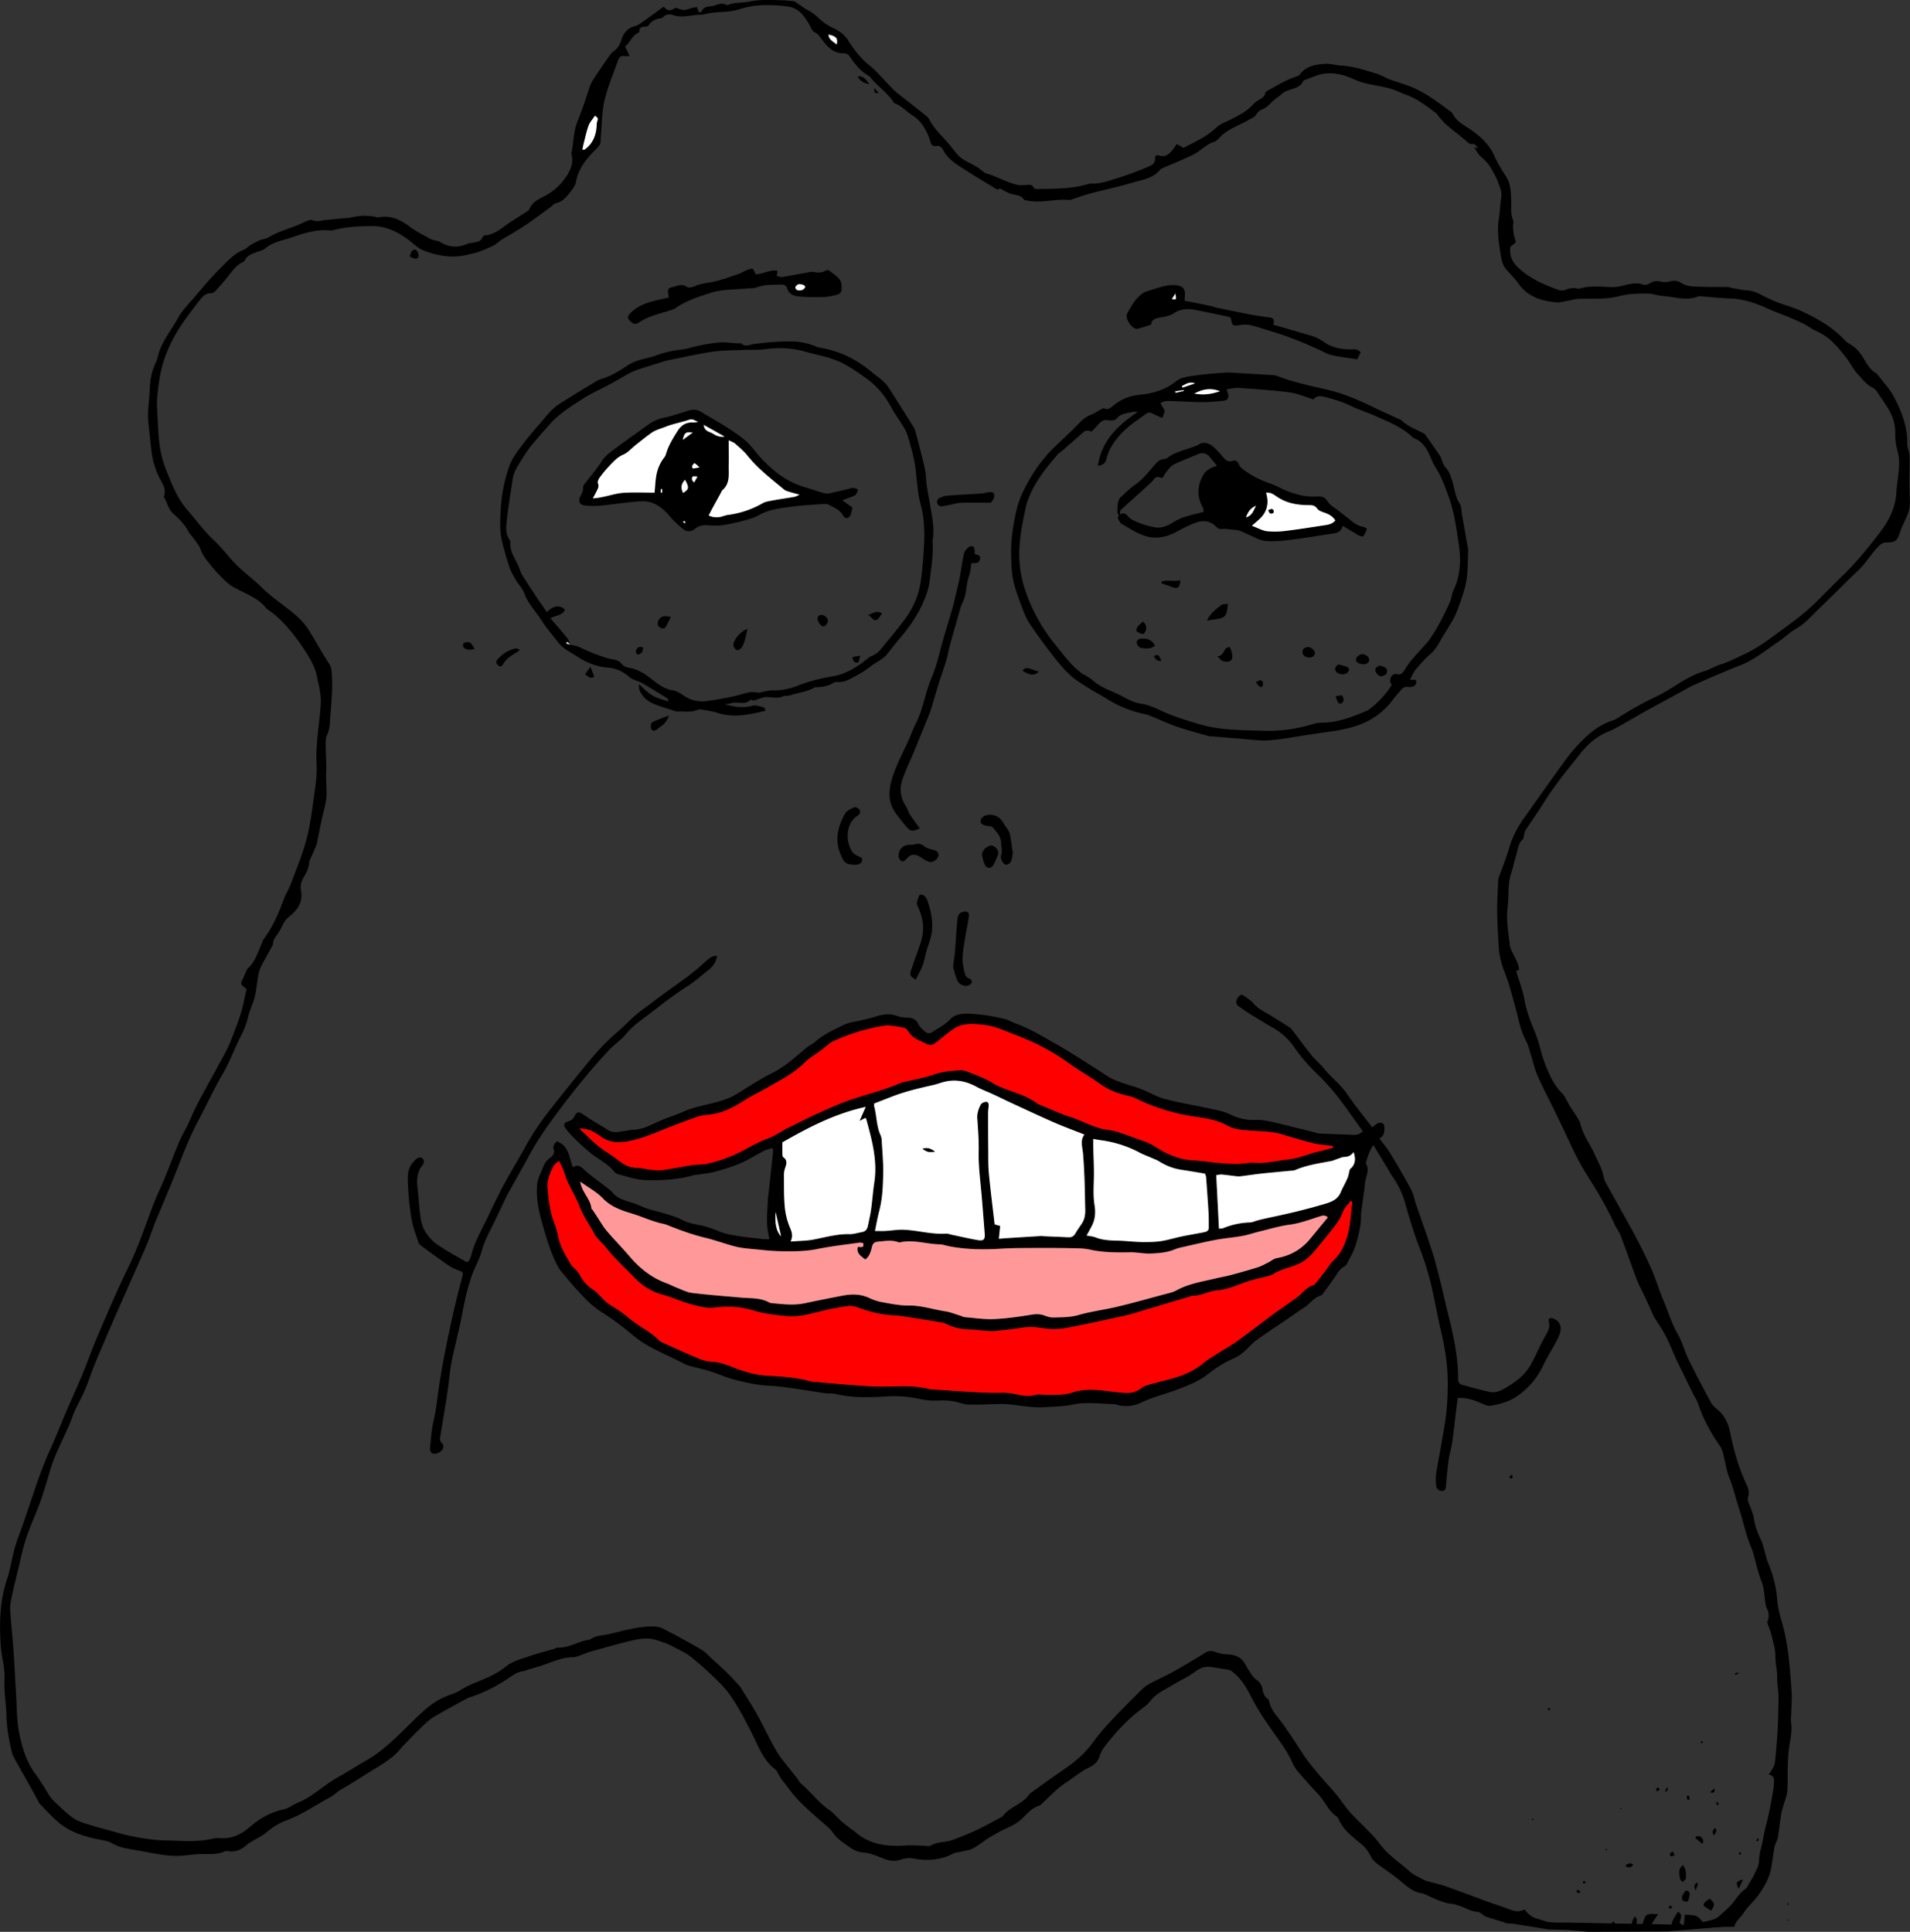 <svg id="hitode" data-name="レイヤー 1" xmlns="http://www.w3.org/2000/svg" viewBox="0 0 2791.82 2823.96"><rect x="0" y="0" width="2791.82" height="2823.96" fill="#333333" stroke="none"/><defs><style>.cls-1{fill:#fff;}.cls-2{fill:red;}.cls-3{fill:#f99;}.cls-4{fill:none;}</style></defs><path d="M2461.14,2816.37c.5-5.85,1-11.7,1.48-17.47,17.82.88,17.82.88,26.44,10.79,5-1.21,10.14-2.13,15-3.76a24.72,24.72,0,0,0,8.68-4.81c7.55-6.89,15.77-13.41,21.76-21.52,5.08-6.88,9.79-13.56,16.9-18.51,2.27-1.58,3.46-4.78,5-7.34,2.7-4.54,5.64-9,7.8-13.78,2.84-6.3,7.16-12.94,7-19.35-.25-11.32,4.17-21.37,5.82-32.08,2-12.7,5.86-25.08,8.54-37.68,2.43-11.36,4.44-22.8,6.46-34.24.63-3.58.68-7.26,1-10.9.45-5.58-.37-10.5-7.77-11.78,1.81-2.53,3.15-4,4-5.69,1.89-3.73,4.64-7.47,5.07-11.42q2.71-24.76,4.15-49.66c.8-13.6.71-27.26,1.25-40.89.46-11.65-2.25-23.27-2-34.55.21-10.33-2.83-20-2.64-30.19.2-10.38-3.25-20.9-5.66-31.23-1.39-5.93-3.9-11.6-6.46-19,3.35-6,3.25-13.73-1-21.67-1.31-2.45-1.22-5.65-1.69-8.52-1.58-9.73-1.59-19.51-5.36-29.12-5.18-13.2-8.15-27.26-12.07-40.95a32.45,32.45,0,0,0-1.36-4.78c-8.95-19.44-12.77-40.51-19.43-60.66-4.86-14.73-8.08-29.91-14-44.4-4.73-11.56-6.29-24.41-9.48-36.62-.91-3.48-2-7.16-4.06-10.06-13.38-19.17-24.58-39.4-32.06-61.66-2-5.92-5.64-11.26-8.43-16.91q-11.88-24.15-23.68-48.33c-.44-.9-.79-1.83-1.2-2.74-4.72-10.61-9-21.44-14.3-31.76-4.36-8.51-9.87-16.44-14.9-24.61a24.68,24.68,0,0,1-1.81-2.36c-4.67-10.24-9.2-20.54-13.91-30.76-3.77-8.16-8.33-16-11.52-24.38-8.17-21.43-15.58-43.16-23.72-64.61-2.21-5.82-6.31-10.9-8.93-16.6a492.54,492.54,0,0,0-26.68-50c-8.61-14.22-17.81-28.13-25.64-42.76-8.6-16.09-15.91-32.86-23.82-49.32Q2277,1633.31,2270,1619c-7.58-15.49-15.72-30.73-22.6-46.52-4.22-9.69-6.46-20.22-9.69-30.34-2.23-7-3.75-14.34-7.16-20.68-5.94-11-9-22.77-11.9-34.8-3.87-16.12-8.55-32.05-13.18-48-1.94-6.68-4.52-13.2-7-19.7a117.38,117.38,0,0,1-7.9-37c-.8-16.29-2.05-32.57-2.18-48.86-.13-15.62.86-31.26,1.55-46.88.1-2.24,1.19-4.47,2-6.65,4.66-13.14,10.08-26,13.85-39.43,4.51-16,12-30.28,21.42-43.67q26.76-37.87,53.81-75.55c7-9.71,14-19.52,22.09-28.33,15.29-16.7,31.58-32.28,54.07-39.36,4.36-1.37,8.34-4.14,12.26-6.64a448.74,448.74,0,0,1,51.49-28.39c12-5.6,23.19-13.09,34.51-20.1,11.64-7.2,23.61-13.4,36.82-17.37,7.59-2.28,14.47-6.89,22-9.2,12.84-3.91,24.48-10.18,36.54-15.78,15.28-7.09,28.83-16.69,42.19-26.48,20.62-15.12,41.64-29.84,60.07-47.73,13.36-13,26.18-26.46,39.58-39.36,20.45-19.69,38.21-41.66,55.43-64.1,13.41-17.46,22.72-36.55,23.9-59.13.63-11.92,3.12-23.74,3.79-35.66.43-7.53.28-15.53-1.83-22.65a95.62,95.62,0,0,1-3.71-28.55c.16-13.67-4.63-26-11.43-36.7-4.84-7.59-10.14-15.1-15.11-22.76a19.77,19.77,0,0,0-7.44-6.49c-9-4.51-14.44-12.48-21-19.51-6.43-6.87-10.29-15.37-15.83-22.59-12.28-16-25.18-31.75-44.66-40.15-6.66-2.87-12.45-7.68-19-10.91-8-4-16.36-7.34-24.64-10.78-8.54-3.56-17.33-6.55-25.72-10.4-17.94-8.22-36.13-14.87-56.24-15.48-14.56-.44-29.09-2.11-43.63-3.21a6.68,6.68,0,0,0-3,.05c-17,7.24-34,.84-51-.33-8.12-.56-16.16-3.83-24.22-3.74-13.24.15-27,.2-39.59,3.6-20.1,5.41-40.22,3.46-60.38,4.21-5.51.2-10.94,2.09-16.45,3s-11.29,2.6-16.75,2.05c-21.26-2.15-40.79-8.08-54.16-26.78-5.17-7.23-11.39-13.75-17.42-20.34-5.22-5.7-7.48-12.78-8.62-19.91-2.88-18-6-36.08-3.14-54.53,1.63-10.52,1.88-21.25,3.59-31.75,1.33-8.17-2.06-15.06-4.55-22.12-2.18-6.21-5.62-12-8.78-17.82A58.12,58.12,0,0,0,2166.77,231c-5-4.06-8.66-9.66-11.78-15.81l4.19,1.25,1-1c-2.34-1.8-5-5.4-7-5.07-5.88,1-8.32-3.1-11.81-5.93-9-7.33-18.21-14.44-27.09-21.92-3.52-3-6.48-6.62-9.56-10.07-2.2-2.47-3.74-5.76-6.34-7.62-13.44-9.62-26.23-20.31-42.23-25.87-7.84-2.73-15.2-7-23.15-9.22-10.22-2.9-20.79-4.56-31.24-6.63a108.67,108.67,0,0,1-23.58-7.61c-13.72-6.14-28.61-10.13-43.71-7.62-10,1.66-19.42,6.37-29.1,9.72-5.77,14.23-22.42,10.95-31.68,19.66-3.78,3.56-8.34,6.29-12.28,9.71-5.21,4.53-9.26,10.25-16.3,12.8a18.83,18.83,0,0,0-8.9,7.59c-2.69,4.43-6.82,5.4-10.74,7.74-14.45,8.64-31.35,13.36-43.17,26.36-2.19,2.4-4.86,5.1-7.81,6-9,2.59-15.37,8.87-22.73,14s-16.33,8.58-24.73,12.44c-8.16,3.74-16.54,7-24.76,10.62-2.42,1.07-5.26,2.1-6.84,4-10.09,12.41-25.33,14.05-39,18.17-21.33,6.43-43.22,11-64.77,16.67-8.32,2.2-16.39,5.36-24.58,8.05-1.27.41-2.63,1.05-3.87.92-20.55-2.15-41,5.15-61.53.81-1.62-.34-4.09-.12-4.71-1.09-4.15-6.52-11-6.55-17.36-8.16-4.13-1-8-3.19-11.91-5-2.82-1.34-5-4.64-8.88-1.86-.68.49-2.94-.89-4.28-1.71-17-10.42-34.18-20.55-50.84-31.48-9.64-6.33-19.17-13.14-24.77-23.95-2.16-4.17-5-7.61-11-6.38-4.09.83-6.69-1.85-7.89-6a79.88,79.88,0,0,0-4.46-12.18c-5.06-10.57-11.16-20-21.72-26.55-8.65-5.38-15.37-13.78-25.43-17.3a4.84,4.84,0,0,1-2.24-1.92c-8.8-13.92-22.88-22.89-33.16-35.42a11.32,11.32,0,0,0-2.7-2.92c-12.29-6.88-20.71-17.43-28.44-28.85-1.57-2.32-5.37-4.6-8-4.46-15.52.87-24.07-9.55-32.3-19.79-3.23-4-4.88-8.28-10.51-10.69-3.94-1.69-6-8-8.66-12.39C1174.81,22.33,1167,11.12,1150,9.25c-23.4-2.58-46.4-3.3-69,4.18-13.2,4.36-26.92,3.72-40.41,5.29-5.9.69-11.71,2.75-17.58,2.86-12.81.24-25.67,4.75-38.36.71C979,20.47,974.5,20.21,970,24.34A10.56,10.56,0,0,1,964.67,27c-7.23,1-12.91,4.08-16.87,10.4-.61,1-2.76,1.26-4.25,1.42-4.56.49-9.46.35-8.86,7.2a2,2,0,0,1-1,1.54c-9.71,3.84-12.26,14.47-20,20.27,2.15,4.54,4.11,8.66,6.74,14.19-3.88,0-5.79.25-7.61,0-4.81-.78-7.79,1.5-9.26,5.69-6.84,19.43-15,38.56-19.82,58.48-3.87,15.93-3.71,32.84-5.28,49.33-.31,3.31-.48,6.65-.47,10,0,4.92-2.11,7.88-5.86,11.55-14.05,13.76-26.67,28.74-30.3,49.21-.69,3.9-3.17,7.75-5.63,11-6.36,8.47-12.48,17.3-24,19.9-2.58.59-4.59,3.5-7,5.21-12.91,9.34-25.63,19-38.86,27.85-10.73,7.21-22.14,13.41-33.12,20.26-4.18,2.6-7.71,6.37-12.06,8.57a219.81,219.81,0,0,1-21.78,9.24c-4,1.49-8.25,2.14-12.38,3.22-11.63,3-23.06,4.35-35.38,2.84a120.65,120.65,0,0,1-32.8-8.32c-8.43-3.52-14.08-9.54-20.67-14.57-16.28-12.41-33.53-21.17-54.52-21-18.58.12-37,.93-55.16,5.61a17.24,17.24,0,0,1-5.91.82c-20.32-2.15-39.32,4.45-57.83,10.67-12.52,4.21-26.32,6.41-37.11,15.66-3.58,3.07-9.19,3.72-13.76,5.72-6,2.64-12.62,4.48-15.85,11.31-.75,1.6-2.86,2.78-4.59,3.67-8.61,4.41-13.74,12.2-19.55,19.44-6.17,7.7-12.71,15.11-19.36,22.41a8.93,8.93,0,0,1-6,2.85c-7.7-.15-12.34,4.64-16.38,9.89-13.38,17.37-27,34.57-37.57,53.93-10.07,18.55-17.63,38.17-21,59-2.55,15.72-4.78,31.91-3.82,47.69,1.71,28.11,1.25,57,11.59,83.68,8.6,22.22,17,44.9,33.09,63.35,12.62,14.46,23.75,30.12,37.95,43.34,11.83,11,21.49,24.34,32.91,35.86,9.08,9.16,19.38,17.11,29.08,25.68,3.72,3.29,7.24,6.82,10.87,10.22,12.39,11.6,26.27,21.33,39.56,31.8,10.17,8,19.64,16.84,26.95,28.58,9.95,16,18.84,32.65,29.28,48.36a26.59,26.59,0,0,1,3.74,12c2.18,24.91-.95,49.7-2.57,74.5-.38,5.89-1.41,12.14-3.89,17.4-2.92,6.2-2.26,12.26-2.18,18.47.17,12.63,1.29,25.31.61,37.89-.61,11.3,1.19,22.53.5,33.62s-4.43,22-6.75,33.08c-2.25,10.68-4.41,21.38-6.58,32.08-.33,1.6-.23,3.36-.85,4.83-3.15,7.6-6.49,15.12-9.72,22.7a13.91,13.91,0,0,0-1.53,4.71c-.22,8-4.21,14.61-8,21.25-3.42,6-5.17,12.38-3.83,19.17,3.3,16.65-5,28.39-16.82,37.87a33.28,33.28,0,0,0-10.11,13,76.28,76.28,0,0,1-6.84,12c-3.2,4.67-7,9-7.15,15.06a6.79,6.79,0,0,1-1,2.82c-5.6,10.37-11.45,20.62-16.78,31.13a44.34,44.34,0,0,0-3.76,12.27c-1.88,10.48-2.68,21.19-5.16,31.51-2.15,9-6.67,17.34-8.93,26.29-2.57,10.17-5.57,19.86-10.51,29.31-10,19.14-17.26,39.82-28.19,58.36-12.52,21.26-22.48,43.7-34.14,65.3-15.55,28.85-26.26,59.67-38.6,89.84-8.32,20.33-17,40.5-25.35,60.84-3.77,9.24-6.72,18.81-10.47,28.07-4.36,10.77-9.14,21.37-13.83,32-11.38,25.81-22.92,51.55-34.19,77.4-10.09,23.17-20.1,46.37-29.78,69.71-5.08,12.26-8.95,25-14.13,37.23-4.39,10.32-10.11,20.07-14.8,30.27-3.16,6.9-5.27,14.29-8.34,21.24-7.24,16.43-15.26,32.54-22,49.16-4.48,11.05-7.29,22.77-10.91,34.18-3.21,10.14-6.11,20.41-9.84,30.36-6.63,17.66-14.58,34.86-20.47,52.75-5.17,15.72-8.33,32.11-12.27,48.23-2.76,11.3-5.57,22.59-7.94,34-1.41,6.8-3.13,13.84-2.76,20.66,1.06,19.54,3.35,39,4.73,58.55,1.5,21.14,2.43,42.32,3.75,63.47C24.7,2494,24.16,2514,28,2533c4.23,21.26,10.33,42.22,24,60.6,7.09,9.54,13.43,20.2,19.79,30.55,3.89,6.33,9.92,11.48,15.47,16.64,6.75,6.29,13.52,12.78,21.19,17.79,6,3.88,13.16,6.11,20.07,8.22,14.89,4.53,30,8.56,45,12.7,5.75,1.58,11.52,3.14,17.36,4.31,8.46,1.7,17,3.34,25.51,4.44a233.81,233.81,0,0,0,25.74,2.12c22.87.37,45.84,2.88,68.52-2.52a28.35,28.35,0,0,1,8.91-.88c17.7,1.64,32.11-4.53,45.45-16.16,14.34-12.51,30.74-21.76,49.88-26,7.5-1.65,14.07-7.15,21.39-10.1,18.49-7.46,32.83-21.24,49.32-31.72,7-4.43,14.28-8.34,21.39-12.57,9.12-5.43,18.06-11.18,27.32-16.37,26.51-14.85,47.1-36.67,68.55-57.53,13.8-13.41,27.46-27.13,45.46-35.15,2.13-1,4.29-1.8,6.44-2.69,5.82-2.42,12.16-4,17.33-7.44,11.19-7.37,23.52-11.85,35.76-16.93,10.94-4.54,21.83-10.33,31-17.72,10.66-8.56,23.16-11.48,35.3-15.68,11.9-4.11,24.18-7.12,36.28-10.67,1.59-.46,3.12-1.83,4.63-1.76,16.24.73,29.82-8.94,45.22-11.41a6.63,6.63,0,0,0,2.89-.71c7.55-5.82,16.86-5.4,25.52-7.32,19.46-4.31,38.54-10.29,58.7-11.37,7.57-.4,15.09-.29,21.49,3,19.24,9.77,38.24,20.08,56.81,31.07,6.68,4,11.79,10.52,17.75,15.74,12.17,10.67,24,21.72,34.53,34,1.3,1.5,3,2.72,4,4.37,8.37,13.5,17.08,26.8,24.79,40.66,9.84,17.68,18.22,36.2,28.44,53.64,6.14,10.49,14.57,19.64,22,29.35,3,3.92,6.2,7.68,9.19,11.6,1.41,1.85,2.17,4.37,3.88,5.77,14.6,12,25.59,27.72,41.33,38.58,7,4.85,12.59,11.82,19.08,17.54,4.7,4.15,9.82,7.82,14.78,11.68.78.6,1.84.88,2.55,1.54,21.68,20.12,48,23.56,76,21.53,8.57-.62,17.23.25,25.85.39,3.64.06,8.14,1.38,10.77-.25,9.83-6.08,21.41-4.42,31.59-8.2,12-4.48,24.06-9.21,35.68-14.69,12.54-5.91,24.61-12.83,36.89-19.31a2.16,2.16,0,0,0,.81-.57c10.17-14.3,29.48-17.63,39.12-32.56a2.91,2.91,0,0,1,.69-.71c14-10,27.85-20.28,42.08-30,18.16-12.37,35.77-25.07,48.89-43.28a340.84,340.84,0,0,1,27.48-32.9c14.69-15.76,30-31,45.29-46.15a51.71,51.71,0,0,1,12-8.65c11.13-5.93,22.75-11,33.75-17.13,15.67-8.76,31.09-18,46.36-27.46,5-3.12,9.23-3.63,14.88-1.45a59.54,59.54,0,0,0,18.44,3.64c10.73.5,19.5,3.61,25,13.48,3.23,5.73,6.72,11.34,10.4,16.79a25.05,25.05,0,0,0,6.13,6.36c5.22,3.67,8.51,8.39,9.42,14.67.74,5.09,2.22,9.61,6.67,12.87a8.92,8.92,0,0,1,3.1,5c2.68,13.07,12.32,21.81,19.51,32.09,7.59,10.86,15.21,21.71,22.32,32.88,6.22,9.77,12.38,19.34,19.87,28.41s15,18.36,23.08,27.12c5.11,5.57,10.09,11.26,14.8,17.15,6.37,8,12,16.55,18.74,24.19,7.39,8.38,15.76,15.88,23.5,23.95,6.41,6.69,13.27,13.13,18.62,20.61,8.69,12.14,19.9,21.35,31.4,30.44,5.47,4.31,10.67,9,16.07,13.38a36.81,36.81,0,0,0,5.81,3.81c4.91,2.61,9.86,5.16,14.9,7.53,1.76.83,3.82,1,5.73,1.53,8.29,2.32,16.72,4.21,24.82,7.07,19.7,7,39.21,14.47,58.84,21.64,10.28,3.76,20.77,7,30.93,11,8,3.18,15.72,5.38,24.17.86,1.72,2,3,4,4.67,5.42,2.67,2.27,5.38,4.78,8.53,6.11,5.18,2.19,10.72,3.5,16.11,5.2a25.65,25.65,0,0,0,4.75,1.51c9.45,1,18.91,2.12,28.4,2.61,3.57.18-86.53-.06-87.71-.46-9.68-3.33-19.55-6.12-29.33-9.16a19.63,19.63,0,0,1-4.1-1.92c-3.31-2-6.48-5.59-9.85-5.77-11-.6-19.75-7.42-30-9.87-1.93-.46-3.77-1.5-5.7-1.65-13.86-1-26-7.24-38.29-12.77-2.42-1.09-4.86-2.5-7.42-2.87-15.44-2.2-25.26-13.44-36.62-22.26-6.49-5-13.25-9.74-19.89-14.59-4-2.92-8.29-5.5-11.88-8.85a33,33,0,0,1-7.08-9.5,50.92,50.92,0,0,0-14.51-17.92c-12.43-10.09-25.49-20.19-32.11-35.77a7.36,7.36,0,0,0-2.26-3.23c-12.23-7.93-17.18-21.88-26.68-32.07q-15.24-16.33-29.85-33.24a55,55,0,0,1-8.36-13.24c-7.36-16.54-18.11-30.84-28.46-45.51-11.66-16.55-23-33.21-32.19-51.54-6.55-13.13-14.57-26.22-26.58-35.77-1.53-1.21-3.21-2.66-5-3-8.82-1.63-17.69-2.94-26.55-4.32s-16.62,1.56-23.42,6.67c-10.17,7.64-21.8,12.72-32.47,19.31-11.37,7-24.2,12.19-33,23.55-5.33,6.89-13.27,11.81-20.21,17.39-18.59,14.91-34,32.79-48.34,51.64-2.76,3.63-4.52,8.19-6,12.56-3,8.63-9.27,13.37-17.25,16.85a73.47,73.47,0,0,0-11.72,7c-6.57,4.48-12.81,9.47-19.51,13.74-13,8.3-23.33,19.66-34.56,30-1.46,1.35-2.8,3.28-4.54,3.8-11.51,3.39-18.51,12.72-26.79,20.25-5.52,5-11.62,8.44-18.39,11.55-8.92,4.11-17.71,8.75-26.29,13.78-9.45,5.54-17.52,13-27.28,17.8-4.36,2.12-9.54,2.58-14.36,3.75-4.51,1.09-9.48,1.24-13.49,3.3-18.36,9.44-37.61,10.76-57.42,7a33.52,33.52,0,0,0-17.62,1.33c-9.23,3.18-17.88,2.41-27.12-1.43-9.65-4-19.42-8.18-30.3-8.92-9.61-.64-17.33-6.63-24.88-12-6.69-4.79-13.19-9.74-18.09-16.89-4.05-5.91-10.14-10.48-15.63-15.31-17.43-15.31-35.28-30.09-49-49.19-5.59-7.79-12.33-14.73-16.3-23.64a10.16,10.16,0,0,0-2.89-4c-17.46-12.91-24.58-33-33.67-51.12-10-20-20.28-39.73-33-58-7.11-10.21-16.33-19.1-25.37-27.79-10.5-10.11-21.55-19.73-32.95-28.82-5.65-4.5-12.54-7.49-19-10.89-5.89-3.1-11.77-6.42-18-8.58-8.09-2.8-16.5-6.08-24.85-6.33-9.45-.28-19.17,1.9-28.47,4.2-19,4.7-37.87,10.18-56.77,15.42-2.84.79-5.52,2.13-8.32,3.06-5,1.66-10.09,4.51-15.15,4.56-16.5.17-31,7.09-46,12.16-2.19.73-4.4,1.41-6.61,2.07-4.06,1.2-8.12,2.35-12.17,3.57-3.17,1-6.26,2.46-9.5,2.9-7.25,1-13,4.83-18.75,8.8-17.86,12.3-36.88,22.3-57.6,28.91a31.42,31.42,0,0,0-5.52,2.31c-16.28,9-32.78,17.63-48.65,27.29-7,4.27-12.95,10.4-19,16.13-7.21,6.86-14,14.17-20.93,21.31-2.55,2.63-5.22,5.17-7.51,8-10.37,12.94-24,21.21-38,29.78-17,10.33-33.54,21.31-50.83,31.16-4.53,2.58-8.09,6.93-12.68,9.39-21.92,11.75-42.38,26.16-65.95,35a91.26,91.26,0,0,0-28.85,17.39c-5.59,5-12.89,8-19.36,12-3.36,2.07-6.89,4-9.84,6.56-7.37,6.41-15.39,10.4-25.49,9-2.26-.3-4.9-.47-6.9.4-10.51,4.54-21.48,3.57-32.48,3.66-9.23.08-18.46,1.41-27.68,2.29-15,1.44-29.75-.88-44.45-3.54q-17.62-3.2-35.25-6.36c-8.52-1.54-16.59-3.69-24.37-8.22-6.06-3.52-13.84-4.29-20.95-5.78-21.05-4.4-41.25-11-57.78-25.24-9.68-8.36-18.29-18-27.24-27.14-1.32-1.35-1.84-3.47-2.79-5.2-3.49-6.39-6.95-12.79-10.5-19.13-7.92-14.13-16-28.19-23.78-42.37a36.4,36.4,0,0,1-3.55-9.3c-4-17.15-7.23-34.37-7.67-52.12-.44-17.91-3.77-35.88-2.82-53.66.89-16.68-4.32-32.13-5.43-48.32-2.25-33.05-1.59-65.53,9.07-97.44,4.93-14.77,7.08-30.44,11.22-45.49,2.8-10.21,6.91-20.06,10.37-30.09C37.32,2217,43,2200.81,48.42,2184.5c7.18-21.74,14.84-43.25,24.3-64.14,9.06-20,17.09-40.44,25.72-60.62,7.19-16.82,14.86-33.45,21.85-50.36,7.1-17.17,13.31-34.71,20.5-51.84q15.06-35.88,31-71.38c9-20,19.12-39.51,27.52-59.74,9.17-22.09,16.73-44.86,25.4-67.17,4.58-11.77,10.26-23.11,15.05-34.8,7.55-18.45,14.53-37.13,22.25-55.5,3.59-8.55,8.51-16.53,12.53-24.91,4.89-10.18,9-20.74,14.28-30.73,9.87-18.85,20.4-37.35,30.46-56.1,6.14-11.44,12.92-22.69,17.63-34.73,7.74-19.78,15.86-39.54,20-60.56,1-5.21,2.28-10.39,3.53-16-1.18-1-2.34-2.09-3.59-3-5-3.77-5.3-5.59-2.57-10.7,1.82-3.42,3.1-7.12,4.74-10.64,1-2.09,1.73-4.55,3.33-6,10.84-9.84,14.5-23.6,20.21-36.24,1.09-2.41,1.79-5.12,3.34-7.19,13.3-17.83,21.59-38.11,29.37-58.71,2.81-7.45,7.25-14.28,10-21.73,7.9-21.19,16.68-42.19,22.55-64,5.42-20.14,8-41.09,10.93-61.82,2.22-15.79,4.85-31.89,4-47.66-1.73-30.56,4.43-60.33,6.14-90.51.37-6.51-.66-13.18-1.62-19.69-.91-6.23-2.7-12.34-3.85-18.54-2.42-13-8.77-24.25-15.69-35.22a303.31,303.31,0,0,0-29.68-39.67A140.78,140.78,0,0,0,391.41,891a9.65,9.65,0,0,1-2.28-1.93c-12.85-16.48-32.79-21.79-49.7-31.91-6.41-3.85-11.75-9.62-17.18-14.92a182.13,182.13,0,0,1-13.31-14.85c-6.3-7.69-12.68-15.2-16.07-25-1.89-5.45-6.21-10.09-9.61-15-2.67-3.82-6.21-7.14-8.32-11.22-5.35-10.28-13.59-18-21.93-25.54-7.35-6.63-8.52-16.31-13.42-24.07a1.23,1.23,0,0,1-.06-1c4.28-10.95-2.63-19.12-6.91-27.95a119.37,119.37,0,0,1-11.16-37.14c-1.71-13.52-2.77-27.12-4.42-40.65-2.15-17.69,1.37-35.13,2-52.7.48-12.68,2.73-25.07,8.54-36.68,2.19-4.38,3-9.45,4.45-14.19,5.9-19,18.87-34.2,28.15-51.38,5.6-10.36,14.29-19.14,22.07-28.21,12.75-14.87,25.14-30.17,39.11-43.83,10.53-10.29,20.27-22.09,34.86-27.66,3.6-1.38,6.4-4.74,9.82-6.78a105.05,105.05,0,0,1,13.16-6.91c4.51-1.91,9.84-2.27,13.9-4.78,14.63-9,31.37-12.78,46.83-19.66,3-1.36,5.93-3.11,9-4.2,2.4-.84,5.65-2.07,7.52-1.13,6,3,11.66.83,17.51.17,11.57-1.3,23.18-2.29,34.76-3.4a16.42,16.42,0,0,0,2-.11c13.75-3.29,27.52-4.35,41.35-.44,18.1-4,32.77,2.83,46.93,13.5,9.2,6.93,19.81,12,29.89,17.73,2,1.12,4.37,1.49,6.58,2.15,2.54.76,5.44.92,7.59,2.29,12.85,8.13,26,8.89,39.92,2.93,2.69-1.16,5.82-1.28,8.76-1.84,5.55-1.06,11.35-1.49,13.65-8.22.39-1.17,2.49-2.36,3.9-2.49,12.92-1.13,22.33-9.06,32.16-16.24,1.86-1.36,3.81-2.61,5.75-3.86,7.8-5,15.62-10,23.41-15,1.1-.72,2.53-1.54,2.94-2.64,4.44-11.91,15.91-15.91,25.45-21.25a79,79,0,0,0,24.52-21.28c9.13-11.77,15.86-23.85,11.62-39.38,3.44-15,2.8-30.79,8.52-45.51,6.24-16.06,12.14-32.28,17.16-48.75,3.12-10.22,9.27-18.31,15-26.83,4.61-6.85,9.25-13.67,14.05-20.39,1.89-2.65,3.85-5.55,6.46-7.34,6.15-4.2,9.81-10.07,11.83-16.84,3.11-10.38,8.9-17.57,19.78-20.41,3.43-.89,6.69-3,9.64-5,10.8-7.62,21.44-15.46,32.75-23.67,4,6.39,9.6,6.94,16,2.28.82-.59,2.66-.31,3.79.15,8.07,3.31,10.83,3.27,19.31.16,2.75-1,5.77-1.24,9.24-1.94l2.79,7.72c1.41-.26,3.52-.14,3.76-.76,2.67-6.85,9-7.71,14.7-8.23,7.3-.66,14.31-6.51,22-1.56.63.41,2,0,2.88-.37,9.77-4.1,20.45-2.46,30.34-4.64,15.94-3.5,31.77-2.32,47.68-2,6.93.11,13.85,1.2,18.68,1.65,7.38,5,13.07,9.39,19.32,12.79a74,74,0,0,1,16.51,12.22,79.75,79.75,0,0,0,21.4,14.35c8.78,4.13,15.83,9.54,21,17.67,7.43,11.82,15.76,22.94,26.16,32.35,4.43,4,9.34,7.52,13.53,11.77,9,9.18,17.7,18.76,26.68,28a89.87,89.87,0,0,0,9,7.57c13.27,10.51,26.66,20.88,39.8,31.56,2.22,1.8,3.61,4.75,5.08,7.33,7.81,13.73,20,23.85,29.65,36,6,7.51,11.36,15.67,20.08,20.49,6.34,3.5,12.85,6.72,19.06,10.43,3.35,2,6.21,4.82,9.38,7.15a11.33,11.33,0,0,0,3.57,1.76c15.85,4.63,30.16,13.44,46.38,17,2.53.55,5.27.12,7.9.23,5.55.23,12.09-3.25,15.69,4.54.46,1,3.65,1,5.57,1,24.3-.32,48.66,0,72.33-6.94a18.56,18.56,0,0,1,5.88-1c11.59.59,22.3-3,33.12-6.41a481.88,481.88,0,0,0,49.43-18.06c5.55-2.41,11-4.68,10.18-12.65a4,4,0,0,1,5.54-4.08c10.46,3.67,16.1-2.7,21.51-9.76,1.56-2,3-4.2,4.81-6.84l9.85,5.66c16.49-8.7,34-16.27,48.31-30,5.52-5.32,13.75-7.86,20.8-11.55,11.18-5.85,22.69-11.09,31.37-20.83a47.35,47.35,0,0,1,10.14-8.06c4-2.51,8.1-4.49,9-9.88.22-1.3,2-2.63,3.38-3.39,13.39-7.37,26.45-15.39,41-20.34,2.14-.73,4.82-1.49,6-3.13,9.44-12.94,23.58-14.92,37.74-15.73,7.49-.43,15.11,2.23,22.71,2.63,17.76,1,34.43,6.43,51.19,11.59,4.36,1.35,8.48,3.47,12.68,5.32,2.11.93,4.06,2.29,6.23,3,8.14,2.83,16.35,5.5,24.53,8.22,24,8,43.79,23.13,63.76,37.91,1.86,1.38,4,2.87,5,4.83,5.15,10.5,15.1,15.57,24.1,21.56,15.78,10.5,29.18,22.69,37,40.66,4.61,10.58,11.09,20.42,17.27,30.25,6,9.56,6,20.26,6.74,30.78s-1.58,21.18,2.68,31.56c1.28,3.1-.29,7.26,0,10.89.43,4.91.82,10,2.3,14.62,2.34,7.35,2.71,7.21-3.73,11.6a20.34,20.34,0,0,0-2.17,1.9c-3.44,19.14,8.94,29.82,21.83,39.39,14.48,10.74,31.21,17.6,48.06,23.79a16.1,16.1,0,0,0,10.7-.18c5.46-2.26,10.66-3.27,16.41-1.94a10,10,0,0,0,5,0c15.94-4.83,32.16-2,48.27-2a40.45,40.45,0,0,0,6.95-.62c12.12-2.09,23.86-7.54,36.7-3,2.68.95,7-.1,9.52-1.79,5.16-3.48,10-4,16-2.67a27.39,27.39,0,0,0,13.82-.2,18.32,18.32,0,0,1,16.22,2.23c9.35,5.94,19.79,5.09,29.94,5.54,12.58.57,25.2.2,37.8.41,2.28,0,4.52,1.08,6.8,1.47,7.18,1.25,14.33,3,21.56,3.43a44.36,44.36,0,0,1,18.74,5.48c12.31,6.4,25.15,12.24,38.37,16.35,19.59,6.07,37.54,15.14,54.85,25.75a151.7,151.7,0,0,1,32.06,26.38c2,2.14,4.76,3.59,7.32,5.11,6.35,3.78,11.14,8.71,15.55,14.89,6.8,9.54,11.1,21.38,22.28,27.44a4.7,4.7,0,0,1,1.41,1.4c8.19,10.85,17.9,20.89,24.19,32.75,11.35,21.44,20.09,44.07,19.55,69.18-.1,4.81,2.33,9.62,3,14.5a84.94,84.94,0,0,1,.49,12.57c0,8.28-.42,16.57-.36,24.85.08,11.66.51,23.31.63,35,.09,9.27-3.82,17.43-7.49,25.64-2.3,5.16-5,10.21-6.61,15.58-3.66,12.19-6.87,15.72-19.38,15.61-6.31-.06-9.59,2.75-13.38,6.78-10.67,11.33-18.51,25-30.06,35.61-11.2,10.31-21.82,21.26-32.7,31.92-12.35,12.1-24.82,24.1-37,36.33a101.14,101.14,0,0,1-20.24,15.85c-9.37,5.56-17.36,13.39-26.44,19.51-18.15,12.22-35.06,26.29-56,34.28-22,8.4-43.59,18.07-65.19,27.57-7.58,3.33-14.68,7.75-22,11.71-16.36,8.88-32.76,17.69-49,26.72-11.91,6.61-23.6,13.61-35.49,20.24-6.39,3.56-12.8,7.25-19.57,9.94-16.65,6.63-29.83,18-40.59,31.56-18.59,23.38-37.7,46.44-53.58,71.9-8.6,13.78-18.07,27-26.9,40.66-1.51,2.34-1.86,5.45-2.63,8.24-.44,1.57-.08,3.88-1.05,4.7-7.57,6.37-7.63,15.86-10.26,24.21-2.71,8.55-4.32,17.46-7.17,26-5.43,16.18-3.05,33.06-5.14,49.49-2.44,19.11,1.28,37.68,3.31,56.41.45,4.1,3,8,4.79,11.91,3.47,7.5,8.07,14.57,8.55,23.27l-4.32,1.72c4.14,13.78,9.57,27.15,12,41,3.05,17.63,9.43,33.75,16.2,50.07,4.82,11.59,7.21,24.18,11.11,36.18a206.23,206.23,0,0,0,8.35,21.14c4.91,10.94,10.39,21.34,19.33,30,5,4.87,7.54,12.33,11.36,18.51,3.67,5.94,7.64,11.69,11.33,17.62,1.57,2.54,3.37,5.17,4,8,4.06,17.38,15.1,31.47,22.13,47.44,4.5,10.24,10.37,19.85,12.14,31.19a28.92,28.92,0,0,0,3.63,9.1c10.1,18.35,20.38,36.61,30.53,54.94,5.31,9.59,10.74,19.14,15.67,28.93,7.16,14.21,14.45,28.39,20.7,43s10.74,30.07,17,44.71c6.92,16.14,11.69,33.09,20.63,48.53,6.78,11.69,10.08,25.34,16.06,37.56,10.36,21.19,21.48,42,32.59,62.81a29.4,29.4,0,0,0,7.91,8.88c11.7,9.06,17.44,21.16,20.3,35.4,5.24,26.06,12.52,51.53,23.91,75.71,2.53,5.38,4.31,11,2.34,17.33-2,6.58,2.3,12.18,4.23,18.12,1.42,4.37,3.35,8.69,4,13.19,1.61,11.73,5.71,22.48,10.86,33,2.41,5,3.4,10.61,5,16,1.71,5.7,2.85,11.64,5.16,17.1a174.35,174.35,0,0,1,13.23,54c1,11.81,4.28,23.55,7.54,35,9.23,32.6,11.05,66.17,13.51,99.63.73,9.89-.35,19.91-.59,29.87-.12,5-.89,10-.21,14.92,1.69,12.15-1,23.76-2.79,35.6-1.52,10.11-1.82,20.42-2.18,30.66-.4,11.27.34,22.61-.58,33.82-.53,6.49-3.39,12.78-5.14,19.18-1.39,5.06-3.08,10.07-3.92,15.23-1.75,10.82-2.89,21.74-4.6,32.57-.5,3.17-2.06,6.17-3.16,9.23-.66,1.84-1.71,3.61-2,5.51-1.68,10.34-2.95,20.75-4.83,31.06-2.67,14.68-10.15,27.33-18.63,39.17-6.56,9.15-15.58,16.61-21.55,26.06-4.36,6.9-11.88,11.68-13.66,20.23h-74ZM851.28,218.68c2.59,0,3,.13,3.21,0,12.54-8.95,17.12-21.74,17.72-36.5a14.85,14.85,0,0,1,1-5.58c1.78-3.79-.56-5.17-3.54-7.4-3.36,5-7.4,9.26-9.25,14.29-3.16,8.57-5,17.64-7.28,26.52C852.44,212.66,852,215.39,851.28,218.68ZM1223,65.05c2-9.14-.44-11.91-12-14.59C1211.4,58,1217.51,60.46,1223,65.05Z"/><path d="M2399.14,2816.79c1.17-3.1,2.56-6.13,3.44-9.31,2.08-7.5,4.81-9.8,12.39-9.71,2.58,0,5.15.33,9,.59-5.7,6.08-8,13.08-12.8,18.43Z"/><path d="M2461.14,2816.37v.42h-18c-.53-8.95,5.67-15.07,9.35-22.26,5.88,4.08,6.06,5.1,2.51,16Z"/><path d="M2385.14,2816.79c0-5.31.36-10.46,4.77-15.23,5.1,5.3,1.81,10.38,1.23,15.23Z"/><path d="M2357.14,2816.79c-.09-2.66-2.41-5.61,1-8.28,3.4,2.69,1.11,5.62,1,8.28Z"/><path d="M2433.14,2816.79c2-4.07,4-3.64,6,0Z"/><path d="M2612.45,2783l1.48-1.13,1,2.08c-.59.2-1.24.63-1.76.52C2612.85,2784.38,2612.69,2783.51,2612.45,2783Z"/><path d="M2613.72,2805.88l1.56.68a9.46,9.46,0,0,1-1.14,1.22c-.11.08-.78-.25-.77-.37A8.25,8.25,0,0,1,2613.72,2805.88Z"/><path d="M1992,1653.77c-12.61-17.48-24.28-34.78-37.16-51.13a345.48,345.48,0,0,0-31.49-34.65,266.61,266.61,0,0,1-32.79-38.8,92,92,0,0,0-29.44-26.52c-10.9-6.36-21.75-12.81-32.46-19.48-6.43-4-12.62-8.42-18.81-12.8-3.69-2.61-3.57-7.49-.18-12.51,2.57-3.8,5.62-4.53,9.26-1.78,4.49,3.4,9.61,6.33,13.12,10.57,6.86,8.29,16.37,12.34,25.1,17.71q14.4,8.86,28.61,18c1.61,1,2.76,2.85,4,4.43,9.07,11.91,17.84,24.06,27.25,35.7,5.36,6.64,12.2,12.08,17.55,18.72,10.83,13.46,24.85,23.87,34.71,38.35,11.2,16.44,23.91,31.84,36.39,48.27,2.77-2,5.16-4.24,8-5.6,5.68-2.73,10.09.13,9.91,6.35-.16,6-.14,12.2-7.39,15.65,5.65,7.58,11.12,13.82,15.35,20.81,10.63,17.55,21.09,35.23,30.79,53.3,3.72,6.93,5.07,15.11,7.66,22.67,7.75,22.63,15.93,45.12,23.24,67.9,4.76,14.84,8.48,30,12.31,45.14,3.76,14.84,6.89,29.83,10.64,44.67,8.09,32,15.15,64.11,15.15,97.32,0,4.41,1.76,7.15,5.68,8.22,13.74,3.73,27.44,7.77,41.37,10.6,6.46,1.31,13.09-.85,19.15-4.29,15.46-8.76,30-18.67,39.14-34.35,6.47-11.15,11.56-23.11,17.36-34.66,1.94-3.85,4.22-7.53,6.28-11.33,2.86-5.29,5.44-10.36,3.73-17-1.54-6,1.56-7.94,7.31-5.4,9.53,4.21,12.32,12.45,7.7,24.18a131.15,131.15,0,0,1-7.14,14.28c-5.37,9.88-11.39,19.44-16.22,29.58a111.47,111.47,0,0,1-39.89,46.17c-11.14,7.3-24.33,10.84-37.5,12.93-3.83.61-8.39-1.6-12.24-3.33-11-4.93-22.2-8.67-35.29-8.13-.93,7.27-1.87,14.42-2.75,21.58-1.78,14.52-3.28,29.08-5.39,43.55-1.24,8.48-3.91,16.75-5.09,25.24-1.73,12.48-2.83,25.06-3.92,37.62-.34,3.91-.43,7.53-5.44,7.93-4.37.35-8.29-2.57-8.88-7.66a65.23,65.23,0,0,1-.15-16.92c2.21-14.77,5.23-29.42,7.73-44.15,2.61-15.43,5.65-30.83,7.29-46.37a428.1,428.1,0,0,0,2-43.73c0-25.72-4.24-50.92-10.09-76-5-21.34-8.77-43-13.64-64.34a421.37,421.37,0,0,0-17.8-57c-8.06-21.11-14.66-42.83-20.75-64.61a125.85,125.85,0,0,0-18.94-39.34c-2.87-4-5-8.59-7.63-12.85-6.32-10.45-12.68-20.87-19.79-32.55-6.55,9.14-8.59,18.05-11.21,26.71,6.41,9.46,0,18.61-.89,27.83-1.18,12.58-3.28,25.06-4.95,37.59-.48,3.63-1.24,7.28-1.16,10.91.32,14.91-3.6,29.14-7.76,43.1-2.91,9.72-8.45,18.67-13,27.88a8.48,8.48,0,0,1-3.58,3.38c-6.58,3.42-9.83,9.69-13.8,15.41-5.64,8.14-11.48,16.14-17.34,24.12-.94,1.28-2.26,2.72-3.67,3.12-10.17,2.86-15.49,12.25-23.95,17.44s-16.28,11.17-24.45,16.72c-8.81,6-17.71,11.87-26.52,17.87-6.84,4.67-13.81,9.2-20.32,14.3-4.66,3.64-8.7,8.08-12.95,12.23-5.66,5.54-11.41,10.07-19.19,13.42-12.94,5.56-25.24,13.46-36.37,22.21-13.68,10.74-29.28,16.9-45.06,22.93-17.69,6.77-36.24,11-53.49,19.27a49.3,49.3,0,0,1-36,2.84,11.57,11.57,0,0,0-2.93-.6c-20.55-.48-41-3.69-61.67.7-12.56,2.67-25.71,2.62-38.6,3.64-18.38,1.46-36.36-2.46-54.51-4.16a141.76,141.76,0,0,0-16-.39c-14,.26-27.91,1.24-41.83.84-6.82-.2-13.57-2.84-20.35-4.38-9.51-2.16-19.05-1.8-28.76-1.49-8.84.28-17.89-1.28-26.61-3.13a168.41,168.41,0,0,0-44.7-2.92c-25,1.41-49.78,2.4-74.39-3.58-5.09-1.23-10.64-.45-15.88-1.2-17.44-2.51-34.81-5.48-52.26-7.9-10.52-1.45-21.12-2.65-31.72-3.17-15.73-.77-30.77-4.37-46-8.11-12.43-3-23.81-8.25-35.75-12.2-11-3.65-22.48-5.86-33.67-9-3.08-.85-5.91-2.6-8.82-4-2.69-1.3-5.32-2.69-8-4-15.16-7.55-30.79-14.3-45.32-22.91-11.32-6.71-21.49-15.46-31.75-23.81A369.58,369.58,0,0,0,877.77,1917c-12.49-8-22.45-18.66-32.38-29.33-8.83-9.49-17-19.56-25.41-29.49a42.67,42.67,0,0,1-4.81-7.49c-10.65-20.12-16.79-42-22.92-63.65-5.13-18.14-9-36.91-7-56.13a40.36,40.36,0,0,1,2.3-9.6c1.7-4.69,4-9.16,5.74-13.84,2.11-5.76,4.91-10.78,10.15-14.43,4.52-3.16,7.94-7.18,5.73-13.54a7,7,0,0,1,.19-4.88c1.07-2.21,2.5-4.87,4.48-5.79,1.32-.6,4,1.28,5.87,2.44,9.82,6.25,12,16.76,14.9,26.91.69,2.47,1.56,4.89,2.64,8.24,8.49-5.38,12.85,0,18.24,4.89,8.06,7.33,17.15,13.52,25.73,20.29,4.93,3.87,10.42,7.32,14.43,12,9,10.46,21.88,12,33.56,16.43,6.19,2.35,12.21,5.19,18.5,7.23,7.21,2.35,14.71,3.81,21.94,6.11,9.16,2.91,18.7,5.27,27.09,9.73,8.83,4.7,18.19,6.29,27.59,8.15a125.36,125.36,0,0,1,25.42,8.31c8.41,3.62,17.76,5.41,26.89,6.91,13.12,2.16,26.4,3.38,39.62,4.89a77.76,77.76,0,0,0,8.29,0c-1.32-8.59-3.32-16.06-3.42-23.56-.17-12.27.88-24.55,1.46-36.82.08-1.66.48-3.3.66-5q3.42-31.24,6.77-62.49c.13-1.24-.38-2.55-.84-5.36-4.39,1.37-8.55,2.07-12.13,3.91-11.82,6.07-23.06,13.41-35.22,18.63s-25.09,8.88-37.89,12.44c-7.63,2.12-15.67,2.74-23.53,4-2,.31-4,.14-5.94.68-23.64,6.7-48,8.1-72.19,7.19-13-.49-25.9-5.33-38.77-8.48a11.39,11.39,0,0,1-5.78-3.81c-9.22-11.69-23-17.77-34.17-27a319.73,319.73,0,0,1-29.76-27.65,79,79,0,0,1-5.85-6.83c-5-6.7-4.39-10,3.58-12.28,4.51-1.31,6.43-3.73,8.34-7.47,3.2-6.27,6.34-6.66,11.85-2.83,6.26,4.33,12.72,8.36,19.17,12.41,5.34,3.35,11,6.2,16.14,9.85,6,4.26,12.36,4.45,19.09,3.51,6.92-1,13.8-2.58,20.75-2.92,13.12-.65,24.1-6.83,35.62-12.07,11.77-5.35,24.3-9,36.11-14.3,19.91-8.9,41.81-10.67,62.06-18.21a74.62,74.62,0,0,0,11.86-5.19c18.58-10.94,36.42-23.35,55.71-32.82s34.37-23.71,50.38-37.15c4-3.37,9.19-5.42,13.06-8.93,11.25-10.19,24.76-16.34,38.15-22.9a64.75,64.75,0,0,1,17.68-6.09,326.46,326.46,0,0,0,35.78-8.8c9.62-2.86,18.75-3.41,28.32.17,4.52,1.7,9.66,2.2,14.55,2.34,7.27.2,12.58,2.28,16.08,9.37,2.1,4.26,6,7.81,9.71,11a8.59,8.59,0,0,0,11.1.64c8.78-5.93,18.3-10.56,25.85-18.54,6.38-6.74,15.71-8.4,24.89-8.2,18.37.42,36.45,3.38,54.27,7.63,5.41,1.29,10.32,4.5,15.63,6.35,21.16,7.37,40.08,19.24,59.41,30.12,20.52,11.54,40.17,24.61,60.15,37.08,5.63,3.52,11,7.49,16.67,10.88,16.16,9.65,35,12.49,52,19.78,10.36,4.42,20.38,10.22,31.17,13,21.21,5.44,42.87,9.11,64.31,13.71,10.69,2.29,21.47,4.09,31.5,9.11a74,74,0,0,0,36.73,7.67c8.48-.33,17.2,1.44,25.56,3.36,20.73,4.75,41.3,10.13,62,15.23A30.62,30.62,0,0,0,1929,1657q23.9,1,47.79,1.87C1981.8,1659.05,1986.79,1658.85,1992,1653.77ZM817.05,1697c-3.42,3.15-6.53,4.86-7.87,7.47-5.17,10.14-9.78,20.94-8.76,32.39,1.47,16.49,2.9,33.13,9.1,48.88a130.5,130.5,0,0,1,6.44,21.94c3.09,15.31,11.26,28.17,19,41.23,1.48,2.49,4.23,4.19,6.19,6.43,2.18,2.48,4.64,4.91,6.08,7.81a55.26,55.26,0,0,0,21.22,23,31.11,31.11,0,0,1,5.12,4.58c2.53,2.48,5.1,4.94,7.43,7.59,4.88,5.53,10.9,9.32,17.19,13.09a185.12,185.12,0,0,1,22.46,16.4c13.77,11.36,30.41,18.79,43,31.71a13.68,13.68,0,0,0,4.16,2.7c17.81,8,35.53,16.26,53.56,23.74a62.37,62.37,0,0,0,20.32,4.75c12.26.62,23.08,5.42,34.16,9.63,14.65,5.57,29.6,9.71,45.3,10.65,20.6,1.24,41.21,2.1,61.28,7.72,4.1,1.15,8.52,1.29,12.81,1.67,15.25,1.37,30.49,2.8,45.76,3.9,15.57,1.12,31.17,2.59,46.76,2.64,23.78.06,47.64-2.5,71.1,3.69a32.66,32.66,0,0,0,6,.51c18.83,1.26,37.66,2.71,56.51,3.72,13.58.74,27.2,1.47,40.78,1.09a90.49,90.49,0,0,1,21.68,1.88c9.71,2.07,19.35,4.15,29.56,1.32,5.22-1.45,11.19-.24,16.82-.19,12.58.1,25.14.55,37.39-3.45,13.8-4.49,28-4.58,42.3-3,11.55,1.24,23.07,3,34.65,3.66,8.72.48,17.06-1.47,24.25-7.4,2.92-2.41,7-3.62,10.82-4.68,13.44-3.78,27.1-6.83,40.42-11,14-4.37,27.15-10.72,38.66-20.29,6.36-5.29,13.66-9.47,20.66-14,9.47-6.06,19.43-11.44,28.54-18,17.25-12.39,34-25.54,51.07-38.13,11.79-8.68,23.85-17,35.83-25.38,8.58-6,14.3-15.85,25.21-18.78a5.09,5.09,0,0,0,2.36-1.77q6.46-8.05,12.81-16.21c5.11-6.56,9.48-13.89,15.4-19.59,10.05-9.68,15.12-21.76,18.88-34.54,4.7-16,4.94-32.68,7.19-49.06,0-.31-.89-.76-2.35-1.93-3.36,5.12-8.29,8.86-10.79,14.85-2.29,5.48-4.67,11.07-8,15.94-5,7.38-10.85,14.25-16.51,21.2-7.52,9.25-14.77,18.81-23,27.4a57.59,57.59,0,0,1-17.55,12.76c-12,5.34-25.41,7.42-36.76,14.72-2.46,1.58-5.51,2.36-8.39,3.15-10.24,2.79-20.76,4.78-30.75,8.29-14.65,5.13-28.71,11.4-44.66,12.77-12,1-23,8.6-35.68,7.57-.88-.07-1.8.81-2.75,1.1q-32,9.62-64,19.18c-9.54,2.85-19,6.14-28.68,8.32-26.94,6-53.94,11.89-81,17.27-12.71,2.53-25.57,4.06-38.69,2-10.46-1.66-21-2.76-31.73-1.2-13.46,2-27,3.58-40.52,5-4.89.49-9.9,0-14.83-.35-6.6-.45-13.17-1.55-19.77-1.69-12.81-.27-25.13-2.22-36.71-8.08a33.58,33.58,0,0,0-9.54-2.69q-26.54-4.44-53.13-8.6a132.15,132.15,0,0,0-14.85-1.48c-17.42-.77-34-5-50.35-10.86-4.86-1.75-10.41-3.43-15.33-2.79a372.89,372.89,0,0,0-39.19,7.34c-16.82,4.06-33.34,9.14-51,7.47-16.89-1.58-33.54-3.51-49.95-8.55a125.11,125.11,0,0,0-47.3-4.82c-6.93.57-14,1.74-20.82.8a177.39,177.39,0,0,1-28.09-6.71c-12-3.72-23.61-9-35.77-12.22-16.76-4.39-30-13.55-41.85-25.78-14.12-14.55-29.15-28.22-41.58-44.37-1.81-2.35-4.25-4.22-6.22-6.47-3.26-3.71-7.23-7.13-9.41-11.42-6.73-13.28-15.88-25.14-21.3-39.27-5-13-12.25-25-18.12-37.67-2.63-5.68-4.15-11.87-6.48-17.71C821.69,1705.94,819.61,1702.27,817.05,1697Zm31.12,30.34c2.37,15.9,15,25,16.27,39,.07.81,1.32,1.46,1.87,2.29,2.2,3.32,4.31,6.7,6.51,10,4.58,6.86,8.61,14.19,13.91,20.45,10.7,12.62,22.4,24.38,33.12,37,14.9,17.49,32.09,31.54,53.92,39.49,5.29,1.92,10.28,4.68,15.54,6.7,7.39,2.82,14.73,6.74,22.4,7.67,23.76,2.91,47.66,4.63,71.51,6.8,13.82,1.25,28,.07,40.89,7a10.16,10.16,0,0,0,3.84,1.08c16.23,1.58,32.44,3.55,48.72.12,18.22-3.83,36.48-7.53,54.77-11,13.28-2.5,26.36-2.7,39.1,3.34a75,75,0,0,0,18.84,6.18c12.75,2.23,25.69,5,38.51,4.85,18.66-.24,36,5.78,54,8.53,7.15,1.1,14,4,21,6.06,2.55.77,5,2.25,7.57,2.47,14.23,1.19,28.55,3.42,42.73,2.78,18.22-.81,36.42-3.49,54.46-6.42,6.9-1.13,13-1.14,19.43,1.36,4,1.53,8.39,2.87,12.56,2.75,12.17-.37,24.21-.06,36.41-3.53,18.84-5.35,38.48-7.81,57.58-12.38,22.28-5.33,44.36-11.53,66.49-17.51,6.74-1.82,13.89-3.18,19.9-6.47,17.59-9.61,37-12.53,56.07-17.08,7.44-1.77,15-3,22.4-5,13.43-3.6,26.84-7.33,40.1-11.48,5.27-1.65,10.18-4.5,15.17-7,4.16-2,8-5.58,12.33-6.33,19.91-3.45,36.18-12.7,49-28.26,8.55-10.41,17.12-20.81,25.8-31.35-4.54-3.94-8-2.59-12-1.34-14.54,4.58-28.72,10.06-44.14,12.1-15.07,2-29.82,6.54-44.66,10.14-8,1.94-15.86,4.77-24,6.22-13,2.32-26.24,3.34-39.21,5.79-16.32,3.09-32.48,7-48.69,10.67a58.92,58.92,0,0,0-10.51,3c-11.56,5-23.9,5.88-36.12,6.32-9.91.35-19.91-2-29.84-1.81-19.6.35-39,.39-58.38-3.9-9.59-2.13-19.77-2-29.69-2.15-19-.36-37.91-.34-56.86-.25-13.89.08-27.82,0-41.68.91-26.35,1.67-52.55,1.56-78.55-3.64-4.54-.9-9.06-2.54-13.61-2.64-19.22-.4-38.12-7.34-57.57-2.84a3.6,3.6,0,0,1-2-.1c-9.74-4-19.54-1.84-29.49-1-5.83.47-8,2.33-9.41,7.76-1.65,6.56-3.2,13.56-9.79,18.35-5.91-5-13.16-8.5-10.86-18.29,3.79-.43,10,2.56,7.74-5.8-2-.19-4-.76-5.85-.49-20.38,2.93-40.91,5.15-61.06,9.27-18.12,3.7-36.24,3.54-54.43,3.19-11.61-.22-23.22-1.5-34.8-2.66-9.87-1-19.92-1.58-29.5-3.93-15.13-3.71-29.76-9.44-44.91-13-19.5-4.65-38.13-11.56-56.66-19-3.65-1.47-7.71-1.91-11.52-3-4.38-1.27-8.74-2.63-13-4.14-8.43-3-16.7-6.43-25.24-9-15.94-4.86-31.24-9.8-43.56-22.65C872.09,1742.31,860,1735.93,848.17,1727.37Zm1100.13-49.53c-.1-.91-.21-1.82-.32-2.73-2.26-.23-4.54-.37-6.79-.68-7.21-1-14.58-1.38-21.59-3.18-15.41-4-30.69-8.48-45.93-13.07-14.87-4.47-30.22-4.3-45.46-5.39-11.63-.83-23.55-1.47-33.88-7.18-13.77-7.61-28.65-10.5-43.83-12.63-31.5-4.42-61.73-12.94-90.24-27.24a42.88,42.88,0,0,0-10.15-3.53c-14.79-3.17-28.83-8.29-41.14-17.1-15.64-11.21-32.46-20.53-48.11-31.87-24.47-17.72-51.71-31.19-80.17-41.82-7.16-2.67-14.15-5.8-21.36-8.31a104.07,104.07,0,0,0-15.41-4.07,149.21,149.21,0,0,0-16.77-2c-11.45-.8-22.87.17-32.59,6.62-9.37,6.21-17.87,13.74-26.75,20.69-3.69,2.89-8.31,4.35-12.2,2.3-9.54-5-20.62-7.77-27.08-17.7-1.73-2.65-4.43-6-7.11-6.46-10.11-1.7-20.8-4.62-30.55-2.92a289.16,289.16,0,0,0-73.95,23.11c-3.53,1.67-6.5,4.55-9.66,7-2.38,1.81-4.59,3.85-7,5.63-8.22,6.12-17.37,11.27-24.56,18.42-15.87,15.79-35.55,25.53-54.5,36.43-10.33,5.94-21.15,10.81-31.3,17.34-16.42,10.57-33.71,20.21-54,22a76.07,76.07,0,0,0-18.56,3.67c-17.84,6.38-35.59,13.08-53.11,20.26-14.51,6-29,11.58-44.51,14.56-14.86,2.86-28.41,3-41.69-6.66-8.33-6-17.81-12.11-31-11.43,13,12,24,23.89,37.71,32.94,6.08,4,12.24,8,18,12.49,8.26,6.5,16.69,11.7,27.83,11.79,6.91.06,13.79,2.11,20.74,2.82,5.58.58,11.35,1.32,16.83.54,15-2.14,30-5.24,45-7.55,6.54-1,13.4-.24,19.83-1.6a206.86,206.86,0,0,0,50.57-18.2c11.54-5.84,22.67-12.74,34.7-17.23,10.12-3.78,19.23-8.87,28.31-14.41,4.24-2.59,8.88-4.56,13.37-6.75,11-5.42,21.95-11.1,33.16-16.12,15.4-6.91,30.74-14.12,46.63-19.73,25.37-9,51.76-14.93,76.5-25.82a28.21,28.21,0,0,1,4.76-1.35c14.55-3.52,29.45-6,43.53-10.84,12.89-4.44,25.8-6.11,39.15-6.24a22.22,22.22,0,0,1,7.84.89c9.6,3.63,19.18,7.36,28.53,11.57,5.72,2.57,10.91,6.27,16.52,9.1,19.76,10,42.53,13.3,60.37,27.5a7.09,7.09,0,0,0,1.85.74c15.38,6.23,30.47,13.4,46.24,18.46,18.3,5.88,35,16.4,54.52,18.75a90.12,90.12,0,0,1,17.44,4c12,4,23.71,8.62,35.66,12.68s21.67,12.37,33.13,17.67c13,6,25.8,9.79,40.06,10.36,12.48.5,24.88,2.77,37.35,3.82,9.2.77,18.46,1.18,27.69,1.09,7.61-.08,15.3-2.19,22.8-1.55,16.59,1.42,32.41-3.09,48.58-4.73,15.72-1.59,30.07-8.29,45.27-11.83C1934.45,1681.56,1941.36,1679.63,1948.3,1677.84Zm-669.41,121.63c6.31,0,10.92.22,15.5,0,8.61-.5,17.22-2.07,25.78-1.78,20.89.7,41.29,7.13,62.44,5.68,2.87-.2,5.84,1.09,8.76,1.7,12.67,2.64,25.27,5.66,38,7.78,8.63,1.44,10.63-1,9.93-9.92-1.39-17.53-2.75-35.06-4.2-52.58-1.83-22.2-5.06-44.26-4.56-66.69.36-16.23-.94-32.52-2.06-48.75-.5-7.4,1.81-13.92,5-20.06,1.15-2.25,5.33-4.15,8.07-4.08,3.72.1,3.72,3.93,3.44,7.07-.31,3.31-.73,6.64-.73,10,0,17.17,0,34.34.22,51.51.12,12-.21,24,.92,35.84,2.36,24.81,5.54,49.54,8.44,74.71l8.11,2.27c-.64,6.1-1.25,11.85-2,18.74,4.48-.35,8.32-.69,12.18-.94q25.35-1.61,50.7-3.14a19.62,19.62,0,0,1,2,.31c12.29.54,24.58,1,36.88,1.6,4.37.2,7.59-1.27,9.9-5.26,2.82-4.9,6.07-9.56,9.29-14.23,4.37-6.32,5.55-13.4,5.37-20.88-.37-15-.55-30-1.1-44.91-.46-12.31-1.1-24.61-2.13-36.88-.83-9.7-4.53-19.43,2-28-15.34-6.07-30-11.38-44.21-17.61-21.54-9.43-42.82-19.47-64.17-29.32-8.72-4-17.33-8.3-26-12.33-7.83-3.62-16-6.58-23.56-10.71-16.27-8.9-33-11.57-50.93-6-4.12,1.27-8.21,2.68-12.4,3.62-20,4.52-40,9.17-59.28,16.59-8.87,3.43-17.73,6.89-26.72,10.38,0,1.61-.29,3,0,4.18,3.79,14.06,3.21,29.08,9.52,42.6a21.77,21.77,0,0,1,1.52,7.82c.85,15.29,2.33,30.59,2.11,45.87-.26,18.93-.88,37.93-5.75,56.48C1282.76,1779.35,1281.14,1788.84,1278.89,1799.47Zm-123.27,15.42c13-1.05,23.58-1,33.79-3,17.28-3.34,34.21-8.26,52.12-7.86,6.17.14,12.39-2,18.59-3.06,4.92-.87,7.45-4.07,8.4-8.72,1.64-8.13,3.58-16.23,4.73-24.43,1.83-13.16,2.74-26.45,4.73-39.58,4.87-32.13-3.64-62.45-11.94-92.84-.13-.48-1-.77-1.5-1.14l-8.19,4.3c3.49-7.92,6.13-13.9,9.08-20.56-45.39,9.8-84.33,30.43-121.81,51.83,0,6.41-.09,11.71.05,17,0,1.6.19,4,1.19,4.65,6.54,4.52,4.79,10.06,2.75,16a29.73,29.73,0,0,0-1.72,9.77c.12,15.29-.17,30.63,1.12,45.83a104.66,104.66,0,0,0,6.71,29C1156.41,1799,1160.2,1805,1155.62,1814.89Zm432.66-8.79c5,1,9.34,1.22,13.2,2.76,13.67,5.43,28.07,4.16,42.22,5.18,8.93.65,17.88,1.52,26.82,1.58s17.91,0,26.68-1.37c10.11-1.54,20-4.7,30-6.79,10.75-2.24,21.59-4,32.36-6.11,3.64-.72,7.34-1.87,7.31-6.72-.05-7.29.08-14.6-.35-21.87-1-17.29-2.29-34.55-3.58-51.81-.14-1.84-1.09-3.62-1.63-5.32-11.31-1.86-22.06-3.73-32.86-5.37a84.35,84.35,0,0,1-33.5-12.16c-3.6-2.3-7.76-3.76-11.71-5.51-5.77-2.56-11.76-4.67-17.33-7.61a165.19,165.19,0,0,0-54.62-17.89c-4.14-.58-8.26-1.33-13.3-2.15,0,4.36-.06,7.62,0,10.87.34,14.58,1.14,29.16,1,43.73-.18,14-1.4,27.84.88,41.83,1.61,9.81,1.29,19.91-3.22,29.23C1594.19,1795.63,1591.34,1800.45,1588.28,1806.1Zm390.21-121.89c-3.73,5.06-8,6.91-13.4,7.06-2.85.07-5.69,1.38-8.48,2.28-3.75,1.22-7.37,3.07-11.2,3.8-17.91,3.38-36,6-52.91,13.36-1.73.75-3.91.52-5.88.71-6.6.65-13.21,1.26-19.81,1.91-8.25.81-16.52,1.53-24.75,2.49-8.84,1-17.64,2.35-26.46,3.46a30.84,30.84,0,0,1-6.9.37c-7.57-.78-15.1-1.94-22.68-2.65-2.44-.22-5,.49-8.26.86,1.34,26.52,2.64,52.13,4,78.31,2.85-.31,4.6-.12,6-.72a112.15,112.15,0,0,1,39.72-8.46c3.21-.11,6.36-1.75,9.55-2.62s6.3-1.71,9.47-2.42c15.78-3.53,31.63-6.74,47.33-10.57q21.75-5.3,43.22-11.67c9.31-2.75,18.23-6.33,22.49-16.46,3-7,6.89-13.62,9.92-20.61,1.57-3.62,2.11-7.68,3.59-13.38C1980,1704,1982.69,1695.6,1978.49,1684.21Zm-844.76,87.44c-1.5,16.11,1.12,29.19,8,35.52C1138.92,1794.65,1136.54,1784.09,1133.73,1771.65Z"/><path d="M2060.84,993.46l8.41.41c2.07,2.64.52,8.12-2.94,9.32a18.49,18.49,0,0,1-8.75,1c-3.92-.66-6.52.95-8.77,3.47-4.21,4.71-8.47,9.42-12.24,14.48a107.46,107.46,0,0,1-51.16,37.93c-18.13,6.53-36.8,8.79-55.57,11.38-6.91,1-13.8,2.15-20.7,3.17-18.09,2.66-36.11,6.3-54.3,7.57-13.13.92-26.49-1.23-39.73-2.21-14.26-1.06-28.49-2.37-42.74-3.55-1.66-.13-3.41.16-5-.29-15.64-4.47-31.46-8.46-46.81-13.78-14.07-4.88-27.62-11.27-41.43-16.89a40.48,40.48,0,0,0-6.76-1.78,164.32,164.32,0,0,1-51.71-20.44c-16.17-9.88-33.08-18.71-48.35-29.8C1562,986,1553.1,976,1545,965.92c-13.33-16.52-25.83-33.75-38-51.18a106.86,106.86,0,0,1-11.66-23.08c-5.32-14-10.88-28-14.15-42.53-2.74-12.13-2.84-25-3.22-37.49-.65-21.68,2.76-43,7.36-64.1,3.33-15.26,9.83-29.36,17.43-43a220.11,220.11,0,0,1,36.91-49.43c4.9-4.87,10.07-9.47,15-14.27,7.63-7.38,15.41-14.63,22.74-22.31,4.91-5.15,10-9.51,16.83-12.09,4.93-1.86,9.38-5,14.1-7.47,1.75-.91,4.16-2.58,5.43-2,6.67,3,10.49-1.65,14.68-5,11.25-9,23.79-13.64,38.34-15,19.27-1.81,37.3-7.43,53.07-20.16,6-4.8,15.33-6.19,23.4-7.38,15.44-2.27,31.06-3.56,46.64-4.69,6.93-.5,14,.29,20.94.68q24.88,1.37,49.76,3a19.55,19.55,0,0,1,5.89,1c23.26,9.2,47.65,14.27,71.9,19.84,23.81,5.46,46.13,14.79,68,25.46,12.82,6.25,25.88,12,38.83,18a9.24,9.24,0,0,1,2.71,1.24c9.19,9.05,21.18,13.34,32.28,19.15a8.73,8.73,0,0,1,3.16,2.35c7.37,10.45,14.71,20.93,21.87,31.53,1.26,1.86,1.57,4.34,2.51,6.44,1.42,3.22,2.31,7.08,4.67,9.39,5.56,5.42,7.54,12.34,10,19.22,3.91,11.14,4.07,23.34,11,33.76,2.9,4.32,2.53,10.88,3.52,16.44,2.74,15.35,5.4,30.72,8.11,46.07.29,1.64,1.09,3.27,1,4.87-.86,19.22.09,38.7-5.28,57.41A330.4,330.4,0,0,1,2127.64,898c-3.58,8.49-9,16.24-13.63,24.27-2,3.42-4.34,6.64-6.27,10.1-4.85,8.68-9.45,17.29-17.31,24.06S2075.9,971,2069.3,978.84C2066,982.81,2064,987.91,2060.84,993.46ZM1699.07,611c-5.26-2.32-9.92-4-14.24-6.4-3.67-2-6.58-2.08-10,.56-9.24,7.09-19.32,13.2-27.94,20.95-13.74,12.35-25.14,26.68-29.72,45.19-1.49,6-5.17,8.77-12.45,9.61,5.62-37.21,29.66-59.48,58.33-78.84a25.7,25.7,0,0,0-8.58.35c-7.94,1.86-16.33,2-22.32,9.58-2,2.5-8.2,3.16-12,2.37-6.33-1.32-10.19,1.11-14,5.32-3.48,3.89-7.12,7.64-10.33,11.07-9.13-2.11-9-2-15.58,3.92-8.61,7.76-17.39,15.36-26.15,23-2.74,2.38-6.08,4.22-8.4,6.94-7.1,8.32-14.25,16.65-20.63,25.51-11.93,16.56-22.17,34.36-26.35,54.42-5.53,26.53-10.78,53-8.14,80.8,2.09,22.14,8.73,42.41,17.64,61.89a259.67,259.67,0,0,0,35.33,56.53c11.35,13.82,21.92,28.5,36.35,39.47,5.26,4,11.83,6.4,16.68,10.77,13.48,12.16,31,16.61,46.34,25.17,7.75,4.32,16.36,8.36,25,9.55,12.61,1.74,23.47,7.59,34.49,12.48,15.86,7,32.3,11.83,48.7,16.91,31.26,9.68,63.84,9.13,96,10.16a218.77,218.77,0,0,0,70.91-9.52,52.15,52.15,0,0,1,14.71-2.34c22.52-.14,42.91-8.11,63.2-16.56a20.5,20.5,0,0,0,4.48-2.2c13.32-10,24.79-21.74,33.81-36.37-.45-.93-1.09-2-1.57-3.23-2.43-6,2.61-14.24,8.53-12.66,7.3,2,9.47-2.43,12.41-6.83,2.57-3.86,4.88-7.94,7.83-11.48,5.9-7.09,12.18-13.87,18.29-20.79,3.26-3.7,6.86-7.17,9.61-11.22a266.22,266.22,0,0,0,14.19-22.83c5.67-10.48,11-21.18,15.82-32.07,2.4-5.4,2.53-11.83,5.08-17.11,10.46-21.63,11.25-44.56,7.87-67.38-3.63-24.51-7-49.1-15.87-72.77-3.94-10.59-7.8-21.08-13-31.07-3.07-5.87-7.15-11.28-9.74-17.34-5.91-13.79-11-27.95-26.81-33.87a8.17,8.17,0,0,1-2.37-1.82c-16.39-15.38-37.05-23.18-57.08-32-10.92-4.81-22.42-8.36-33.12-13.58-11.79-5.74-24-9.35-36.64-12.72-7.61-2-13.45-2.49-17.72,3.39-12.23-3.72-23.41-8.78-35-10.3-24.74-3.22-49.7-4.82-74.61-6.57-5.67-.39-11.49,1.33-17.62,2.13,4.75,10.55,3.41,15.69-4.08,16.58a265.43,265.43,0,0,1-31.74,2.1c-14.63,0-29.27-1.17-43.91-1.57-5.47-.14-11.25-.87-16.66,3.36,2.3,3.93,4.43,7.59,6.45,11C1701.52,603.94,1700.49,606.93,1699.07,611Zm46.52-35.76c14,2.73,25.21.88,37.68-3.37C1769.85,566.61,1758.6,568.56,1745.59,575.28Zm-17.92-11.16c.23.86.46,1.71.7,2.57l18.53-6.22C1737.69,557,1733.13,562.1,1727.67,564.12Zm-9.75,7.84c.12.73.25,1.46.37,2.19l12.13-2.63c-.06-.43-.12-.85-.19-1.28Z"/><path d="M1119.24,1038.9c-24,5.89-47,10.9-70.83,3.09-7.51-2.46-15.51-3.44-23.33-4.86a10.45,10.45,0,0,0-5.87.55c-9.29,4.23-19.06,1.94-28.62,2.44a8.25,8.25,0,0,1-3-.3c-10.69-3.55-21.59-6.6-32-10.93-9.4-3.92-17-10.48-20.88-20.41-.74-1.91-.53-4.17-1-8.42,7.82,6.63,13.44,12.79,20.3,16.82,6.67,3.91,14.61,5.65,22,8.35l1.09-1.91c-.87-1-1.53-2.4-2.62-3.07-12.15-7.47-24.33-14.9-36.61-22.16-2.51-1.48-5.53-2.08-8.23-3.3-3.23-1.46-6.9-2.54-9.43-4.84-9.2-8.35-19.48-13.11-32.13-14.1-15.8-1.24-30.4-6.88-43.71-15.68-6.35-4.21-13.18-7.74-19.31-12.23a56,56,0,0,1-10.49-10.59c-8.23-10.43-16.89-20.64-23.95-31.83-7.91-12.53-18.8-23-23.93-37.58-2.67-7.59-9.07-13.8-13.25-21-3.49-6-6.9-12.2-9.09-18.74-4-12-7.43-24.14-10.42-36.4-4-16.36-2.87-33-1.85-49.64A227.77,227.77,0,0,1,744.25,682c4.16-12.19,12.16-22.12,19.67-32.18,8.33-11.16,17.57-21.63,26.59-32.25,6-7.06,11.77-14.44,18.6-20.62,5.84-5.29,12.92-9.28,19.67-13.5,13.52-8.46,27.16-16.73,40.81-25a39.3,39.3,0,0,1,9-4.31c14.22-4.22,26.7-11.9,38.84-20,7.71-5.14,16.08-7.73,24.83-9.86,5.81-1.42,11.73-2.67,17.26-4.85,13.12-5.18,26.83-7.21,40.67-9,4.56-.6,9-2.43,13.49-3.43,7.1-1.58,14.23-3.1,21.4-4.31,5.88-1,11.82-1.62,17.76-2.16a58.29,58.29,0,0,1,8.86.14c6,.38,11.92.91,17.88,1.33,1.33.09,3.25-.62,3.91,0,6,6,11.93,1.72,18.41.9,17.79-2.27,35.8-3.91,53.72-3.85a97.58,97.58,0,0,1,37.86,7.72,24.92,24.92,0,0,0,5.74,1.63c28.72,4.65,53.55,17.38,75.61,36,4.57,3.86,9.63,7.15,14.1,11.12a52.73,52.73,0,0,1,9.36,10.23c12.1,18.67,23.92,37.54,35.75,56.39a30.14,30.14,0,0,1,3.91,8c4.81,18.29,9.75,36.56,13.88,55,1.87,8.35,1.7,17.13,2.93,25.65,1.42,9.77,3.43,19.44,5.07,29.17,2.68,16,6.31,31.94,3.48,48.34a9,9,0,0,0-.16,2c1.34,20-1.92,39.72-4.41,59.48-1.39,11.11-5.17,21.3-9.6,31.37-8.52,19.36-20.6,36.38-34.21,52.44-6,7.07-11.77,14.35-17.41,21.72-6,7.92-15.18,11.63-22.89,17.26-6.18,4.51-12.25,9.35-19,12.85-10.11,5.25-19.62,12.62-32.1,11.56a8.5,8.5,0,0,0-4.82,1c-7.93,4.9-16.64,6.46-25.76,6.51a4,4,0,0,0-2,.32c-11,6.43-23.72,7.75-35.61,11.49a27.79,27.79,0,0,1-5.56,1.1c-1.3.13-3-.76-3.92-.22-8.51,4.86-17.46,1.61-26.24,1.83-3.23.07-6.46,1.33-9.65,2.2-3.73,1-7.1,4-11.38,1.9a2.19,2.19,0,0,0-1.93.05c-8.35,8.73-19.56,1.31-28.85,5.1-2.58,1-5.8.54-8.72,1.18,13.4,3.67,26.63,6.2,40.71,2.26,4.89-1.37,11,1,16.37,2.27C1117.42,1034.31,1118.08,1036.94,1119.24,1038.9ZM834.13,942.41l-5.27-4.16c-.4.82-.79,1.65-1.19,2.47l6.47,1.62c4.65,1.35,9.6,2.08,13.87,4.18a271.83,271.83,0,0,0,39.75,15.6c7.09,2.21,15.76,1.42,20.87,8.28,2.91,3.9,6.69,5,11.07,5.78,11,2,20.58,7.12,29.37,13.9,10.44,8,20.26,16.87,34.22,19,5.34.84,10.69,4,15.22,7.2,10.6,7.58,22.43,10.1,34.82,8.47a397.81,397.81,0,0,0,45.08-8.37c9.49-2.39,18.37-6.36,28.57-4,3,.69,6.51-.87,9.79-1.38,4.27-.67,8.58-2.05,12.81-1.84,14,.71,27.31-3.2,39.83-8.08,16-6.23,32.51-9.78,49.1-12.67,15.71-2.74,28.54-10.25,41.1-19,5.15-3.57,9.63-8.56,15.26-10.85a30.74,30.74,0,0,0,12.49-9.37c12.42-15.11,25.05-30.1,36.64-45.85a128.5,128.5,0,0,0,14.8-27c7.28-17.64,8.42-36.66,10.2-55.44.94-9.88,1.45-19.81,1.85-29.73.71-17.35-.4-34.56-4.55-51.51a178.59,178.59,0,0,1-3.81-17.48c-1.52-10.79-2.67-21.65-3.74-32.5-1.74-17.61-6.51-34.54-11.61-51.38a61,61,0,0,0-6.05-13.67c-5.81-9.68-12.71-18.74-18.08-28.64-9.33-17.22-21-31.86-37.28-43.29-12.29-8.6-24.29-17.29-38-23.61-16.48-7.6-34.34-10.3-51.55-15.23-19.06-5.46-38.61-6.12-58.39-3.37-9.82,1.36-19.93.57-29.89,1-15.6.69-31.37.44-46.76,2.69-22,3.22-43.75,8.31-65.59,12.67a76.92,76.92,0,0,0-7.66,2.23c-11.08,3.46-22.18,6.86-33.21,10.46a78.1,78.1,0,0,0-12.82,5.08c-9.63,5.16-19,10.91-28.56,16.11-14,7.6-28.8,14-42.13,22.62-16.88,10.94-34.21,21.62-47.72,37-9.2,10.48-18.52,20.87-27.32,31.68a177.63,177.63,0,0,0-13.47,19.64c-5.53,9-11.73,17.77-13.29,28.71-2.71,19.06-6.08,38-8.15,57.19-.9,8.39-2.62,17.17.54,25.6,1.34,3.57,4.47,7.1,4.27,10.51-.85,14.31,8.46,24.72,13.08,36.89,1.28,3.39,2.29,7,4.18,10,7,11.21,14.24,22.29,21.56,33.3,4.67,7,9.64,13.88,14.56,20.93,9.9-9.85,17.84-10.86,26.35-3.88-3.58,9.55-14.24,8.2-21.13,13,8.23,9.57,16.3,18.63,23.94,28C831,935.09,832.33,939,834.13,942.41Z"/><path d="M684.31,1844.7c1.46-2.89,3.56-5.62,4.26-8.67,4.81-20.72,15.82-38.75,24.79-57.65,7.42-15.62,14.8-31.29,23-46.51,10.1-18.72,21.36-36.82,31.53-55.51a392.39,392.39,0,0,1,36.48-54.63q28.3-36,57.49-71.41a342.06,342.06,0,0,1,43.08-44c8.35-7.06,15.64-15.37,24-22.41,8.59-7.25,18-13.55,26.89-20.45,24.42-18.93,50.95-35.11,73.65-56.3a76.79,76.79,0,0,1,11-8.57c1.8-1.15,4.45-.93,7.82-1.53-1.74,9.27-5.71,15.21-11.49,19.84-10.91,8.74-21.43,18.17-33.22,25.56-21.17,13.27-40.33,29.17-60.24,44.07-10,7.49-20,15-28.26,25-7.11,8.64-16.94,15-24.66,23.18-12.07,12.82-23.66,26.12-34.92,39.66q-17.85,21.47-34.65,43.79c-17.66,23.36-34.74,47.12-48.61,73-9.9,18.49-20.38,36.66-30.5,55-2.25,4.07-4.09,8.37-6.08,12.57-4.28,9-8.46,18.06-12.83,27-6.82,14-14.54,27.46-18.67,42.83-3.23,12.06-9.89,23.17-14.14,35a299.91,299.91,0,0,0-9.37,32.53c-3.41,14.57-5.88,29.35-9.08,44-3.76,17.2-8.4,34.22-11.68,51.51-2.61,13.71-3.5,27.73-5.59,41.55-3.23,21.36-6.81,42.68-10.29,64-.81,4.94-2.13,9.73,3,13.57,1.14.86,1.23,4.4.51,6.17a12.55,12.55,0,0,1-5,6.05c-2.68,1.45-6.29,2.66-9.09,2.07-4-.84-5.37-4.79-4.91-8.77,1.46-12.56,2.06-25.36,4.94-37.61,4.13-17.58,5.75-35.43,8.42-53.18,3-20.06,6.82-40,10.75-59.9,3.54-17.94,7.54-35.79,11.67-53.61,3.37-14.58,7.09-29.09,10.91-43.56,2.28-8.61,2.15-8.78-6.53-12a58.84,58.84,0,0,1-13.24-6.7c-12.79-8.84-25.36-18-37.89-27.19-2.33-1.71-5.06-3.88-5.91-6.41-3.82-11.3-8.21-22.6-10.16-34.28a440.11,440.11,0,0,1-5.27-51.53c-.54-11.07-.68-22.77,8.15-31.79.93-.94,1.64-2.11,2.59-3,3.68-3.58,8.17-4.49,10.62-2,3.19,3.3,2.06,7.23-.21,10.06-8.24,10.27-8.44,21.85-7,34.08,1.59,13.2,2.1,26.54,4,39.68,1.09,7.49,2.68,15.53,6.49,21.85A66,66,0,0,0,638.81,1819c13.28,9.3,27.74,16.92,41.73,25.2C681.06,1844.46,681.83,1844.35,684.31,1844.7Z"/><path d="M977.66,435l-.77-4.83c-1.19-7.4-.6-8.91,6.59-10.66,6.78-1.65,13.41-5.35,20.88,0,2.49,1.79,8.54.09,12.27-1.58,7.74-3.47,15.85-4.08,24-5.64,12.89-2.47,25.35-7.29,37.88-11.46,4.7-1.57,9-4.39,13.62-6.15,8.42-3.18,8.52-3,12.28,6.19,10.69.32,20.46-7.22,32.15-5-.18,1.68-.21,2.93-.46,4.13a19.84,19.84,0,0,1-1.07,2.8,11.72,11.72,0,0,0,2.7,1.38c1.93.41,4,1.09,5.88.77,13-2.23,26-4.72,39.05-7.06a16.79,16.79,0,0,1,5.83-.43c6.35,1.17,12.48,1.78,18.35-1.93,1.21-.76,3.75-1,4.73-.25,5.69,4.39,12.15,8.39,16.21,14.05,2.69,3.76,2.43,10.11,2.21,15.24-.09,2.13-3.18,5.31-5.48,5.94-6.68,1.84-13.62,3.41-20.51,3.64a311.46,311.46,0,0,1-35.63-.73c-7.67-.62-15.07-3-17.72-12-1.16-3.94-4.58-5.47-8.67-5.35-11.9.36-23.81-.61-35.43,3.91-5,1.95-11,1.26-16.55,1.84-16.84,1.76-34.51.95-50.28,6-17.75,5.72-36.24,11.22-52,22.45-3.13,2.23-7.31,3.07-11.08,4.32-14.44,4.76-29.53,7.78-42.37,16.71-2,1.41-5.39,2.74-7.31,2a17.39,17.39,0,0,1-8-6.5c-2.27-3.62.24-6.8,3-9.57,11.4-11.28,26-15.57,41-19C967.77,437.12,972.57,436.1,977.66,435Zm189.16-19.58c-.9.9-4.45,2.9-4.29,4.55.44,4.61,4.94,4.89,8.43,4.37a8.55,8.55,0,0,0,5.69-4.11C1177.83,417.68,1173.52,415.17,1166.82,415.4Z"/><path d="M1861,474.59c18.93,5.5,36.46,10.58,54,15.68a60.22,60.22,0,0,1,19.59,9.28c11.25,8.28,24.71,10.91,38.61,11.26,5.12.12,10.8-1.67,15.6,4.33l-4.9,10.11c-13.09-2.07-25.28-3.44-37.19-6.1-6.37-1.42-12.31-4.9-18.33-7.7-22.56-10.49-45.55-19.83-69.42-26.91-10.48-3.11-20.82-6.78-31.43-9.34-4.69-1.14-10-.66-14.85,0-11.22,1.48-11.87,1.21-13.34-10.09-.92-.58-2-1.66-3.16-1.91-16.55-3.51-33.08-7.2-49.73-10.22-10.6-1.92-20.8-1.62-30.63,5-5.49,3.68-12.92,4.95-19.69,6.12-7.16,1.24-13,3-13.55,10.47-6.67,2.1-12.51,4-18.4,5.76a8.39,8.39,0,0,1-3.89.18c-6.85-1.41-16.35-15.18-12.74-22.16a160.55,160.55,0,0,1,10.76-17.77,56.17,56.17,0,0,1,8.88-9.37,22.79,22.79,0,0,1,7.41-4.68c9.12-3.08,18.3-6.11,27.64-8.4a51.42,51.42,0,0,1,15.8-1.2c11.48.85,14.93,5.5,13.73,16.93-.17,1.62,0,3.27,0,6,2.82.48,5.63.89,8.4,1.45,9.76,1.94,19.52,3.87,29.25,5.94,3.25.69,6.37,2,9.61,2.67,16.27,3.37,32.54,6.78,48.86,9.88,9.09,1.72,18.26,3,27.44,4.17C1861.21,464.64,1863.62,467.4,1861,474.59Zm-143-45.42c-2.37,3.74-3.64,5.73-5.09,8C1719.69,438.18,1719.69,438.18,1718,429.17Z"/><path d="M1424.42,809.42c3.7,2.12,9.13,1.29,8.07,7.57-1.2,7-6.68,6.15-12.7,6.35-1,6.22-1,12.69-3.2,18.32-4.82,12.41-3.17,26.14-9.21,38.36-3.91,7.92-5.73,16.9-8.23,25.48q-5.84,20-11.27,40.11c-1.64,6.07-2.44,12.37-4.29,18.37-3.79,12.36-8.17,24.54-12,36.88-3.68,11.71-6.91,23.57-10.57,35.28-1.68,5.37-3.84,10.61-6,15.83q-9.7,24-19.57,48c-5.45,13.18-11.8,26.06-16.39,39.53-4.45,13.09-3.19,26.19,4.63,38.26,2.48,3.85,3.78,8.44,6.11,12.41,2.48,4.22,5.52,8.13,8.36,12.14,2,2.8,4.07,5.54,6.21,8.46-8.59,4.66-13.16,4.78-17.9-.53a241.77,241.77,0,0,1-17.9-22.59c-10.11-14.49-10-30.31-5.39-46.74,6.11-21.88,17.32-41.54,26.35-62.15,3-7,5.55-14.21,9-21,11-21.37,13.8-45.51,23.34-67.53,7.85-18.14,11.61-38,17.24-57.13,4.41-14.92,9-29.78,13.31-44.74,2.09-7.32,3.63-14.81,5.38-22.23s3.66-14.79,5.07-22.27c2.15-11.41,3.57-23,6.1-34.3.78-3.5,3.69-6.91,6.47-9.44,1.56-1.43,5.45-2,7.17-1.06,1.54.88,1.66,4.42,2.19,6.84C1425,806.81,1424.63,807.86,1424.42,809.42Z"/><path d="M1338.63,1432.13c-8.06-4.56-9.33-7.09-7-13.78,4.54-13.19,9.37-26.28,13.86-39.49,6.21-18.24,4.6-36.32-3.83-53.23-3.41-6.85.53-11.24,1.82-16.6.18-.75,4.51-1.62,5.81-.76a15.33,15.33,0,0,1,5.66,6.77c4.84,12.64,7.78,25.47,7.69,39.4-.07,11.76-4.1,21.87-7.43,32.52-2.47,7.9-3.72,16.2-6.53,24C1346,1418.22,1342,1425,1338.63,1432.13Z"/><path d="M1393.1,1413.36c1.19-9.62,2.22-16.18,2.76-22.78,1.25-15.21,2.07-30.46,3.46-45.66.75-8.17,3.46-11.15,9.38-12.13,5.56-.93,8.39,1.46,7.51,7.14-1.62,10.47-3.88,20.84-5.53,31.3-1.54,9.83-3.32,19.7-3.69,29.59-.25,6.78,1.54,13.68,2.82,20.45.74,4,2.41,7.45,6.8,9.1,3.17,1.19,5,4.4,3.06,7.19a10,10,0,0,1-7.33,3.57c-6-.13-11.18-3.2-13.42-8.76C1396.11,1425.41,1394.47,1418,1393.1,1413.36Z"/><path d="M1249.3,1264.08c-13.14-.46-15.37-2.64-20.81-15.69-8.74-21-3.56-40.36,6.54-58.84,2.4-4.38,8.57-7.07,13.53-9.45,1.66-.8,5.82,1.12,7.3,3,2.18,2.79,1.54,6.59-1.74,8.73-18.71,12.16-18.11,38.14-8.58,53,1.81,2.83,5.13,5,8.23,6.61,2.92,1.48,7,1.53,6.33,6.1-.71,4.75-4.62,6.08-8.82,6.58A11,11,0,0,1,1249.3,1264.08Z"/><path d="M1480.41,1247.1c-.58,3-.88,7.77-2.58,12a9.73,9.73,0,0,1-6.5,5c-1.77.29-4.83-2.08-5.92-4-1.54-2.77-3.34-6.92-2.31-9.31,2.74-6.39.2-12.42.14-18.51-.08-9.5-6.57-16.34-12.4-23-1.55-1.76-5.48-1.55-8.35-2-6.08-1-9.28-3.43-9.11-7.26.17-4.08,4.3-7.83,9.53-8.66,10.89-1.72,19.58,3.07,24.76,13.45,1,2,2.73,3.72,3.9,5.7,1.68,2.83,4,5.62,4.57,8.71C1477.87,1227.82,1478.88,1236.66,1480.41,1247.1Z"/><path d="M1448.36,734.87c-15.75,0-30-.27-44.21.14-5.21.15-10.37,1.92-15.56,2.94-3.58.7-7.13,1.49-10.73,2.08s-6.61-.44-7.88-4.29.73-6.68,3.92-8.1a35,35,0,0,1,11.19-3.16c16.5-1.23,33-2,49.53-3.08,3.91-.27,7.74-1.71,11.65-2,2.06-.18,5.29.19,6.1,1.49,1.12,1.81,1.15,5,.41,7.1C1451.85,730.65,1449.67,732.92,1448.36,734.87Z"/><path d="M1313.3,1252.66c.08-11.19,5.75-17,15.45-17.68,2.65-.18,5.46.12,7.92-.68,5.66-1.82,10.11-.57,14.75,3.13,2.9,2.32,7,3.57,10.7,4.38,7.26,1.57,10.44,4.15,9.65,8.94-1,5.82-8.74,11-14.44,8.92-4.29-1.58-8.24-4.25-12.08-6.82-7.51-5-14.36-4.55-20,2.23-2.35,2.82-4.88,5.4-8.25,3.32C1314.85,1257.09,1314,1253.77,1313.3,1252.66Z"/><path d="M1435.22,1249.52c1.06-7.28,5.46-10.36,10.19-12.72,4.07-2,7.67,0,10.69,3,3.86,3.87,3.75,8.12,1.47,12.74-1.91,3.85-3.3,8-5.46,11.67-3.4,5.8-9.3,6.12-12.44.15C1437.14,1259.54,1436.43,1253.76,1435.22,1249.52Z"/><path d="M760.13,949.77c-2.47,2-3.38,2.86-4.45,3.5-7.94,4.74-15.82,9.47-20.48,18-1.33,2.45-3.76,4-6.59,1.81s-4.63-5.35-1.92-8.52c7.23-8.42,16.13-14.44,27.19-16.67C755.24,947.65,756.87,948.76,760.13,949.77Z"/><path d="M977.74,1045.83c-2.89,10.4-10,14.83-16.62,19.67-2.57,1.89-5.57,4.55-8.67.72-2.15-2.65-1.46-9.43,1.6-10.85C961.39,1052,969.06,1049.27,977.74,1045.83Z"/><path d="M2459.93,2726.36c5.06,6.55,4.63,13.25,4.25,19.66-.11,1.8-3.25,3.42-5,5.13-1.24-1.69-3.31-3.25-3.58-5.08C2454.63,2739.48,2452.18,2732.36,2459.93,2726.36Z"/><path d="M2501.17,2793.09c-2.64-1.67-5.31-3.29-7.9-5-3.8-2.55-4.11-4.57-.79-7.74,2-2,4.59-3.38,6.81-5C2506.86,2783.17,2506.93,2784,2501.17,2793.09Z"/><path d="M2467.44,2779.45c-5.2,1.31-9.08-.6-9-5.23.09-3.43,2.67-7.38,5.27-10,2.17-2.17,6.68,1.51,6.14,5.08S2468.27,2776.14,2467.44,2779.45Z"/><path d="M1518.27,981.92c-5.92,6.2-13.57,5.65-23.76-1.72C1499.59,975.21,1499.59,975.21,1518.27,981.92Z"/><path d="M693.91,948.42c-6.55,2.63-14.87,1.23-16.69-2.64-.77-1.63-.17-5.69.67-6,2.83-.9,6.81-1.81,8.93-.47C689.79,941.24,691.49,945.15,693.91,948.42Z"/><path d="M598.8,374.91c2-4.48,1.77-10,8.09-9.88,2.78,0,5.9,7.89,4.57,10.63C609.83,379,606.13,379,598.8,374.91Z"/><path d="M863.13,974.71l5.52,14.63c-6.2,3.52-9.26-.64-13.62-3.75Z"/><path d="M1253.49,111.66c10.76-1.07,12.84,6.85,17.57,11.21C1263.82,122,1257.81,119.39,1253.49,111.66Z"/><path d="M2478.81,2684.49c2.29,0,5.24-.91,6.74.18,3.12,2.29,5.47,5.62,3,10.84l-10.27-8.4C2478.45,2686.24,2478.63,2685.36,2478.81,2684.49Z"/><path d="M2547.8,2747.33c-2.17,4.69-4.15,9-6.32,13.63C2536.58,2752.4,2537.65,2750.13,2547.8,2747.33Z"/><path d="M2387.52,2725.21c-2.24,2.37-3.14,4.18-4.3,4.36a16.29,16.29,0,0,1-6.22-.75c-.35-.09-.69-2.35-.41-2.51a22.16,22.16,0,0,1,5.67-2.43C2383.29,2723.63,2384.56,2724.41,2387.52,2725.21Z"/><path d="M2444.81,2706.29l3.11,5.21c-1.58.84-3.12,2.22-4.74,2.3-.89,0-2.92-2.49-2.65-3.14C2441.12,2709.2,2442.82,2708.19,2444.81,2706.29Z"/><path d="M2482.16,2753.12c-.95,2.84-1.9,5.68-3.48,10.43-4-6.63-1.14-8.83.89-11.3Z"/><path d="M2507.29,2672.11c3.39,5.24.41,7.43-2.44,10.85C2502.83,2678.34,2502.54,2675.22,2507.29,2672.11Z"/><path d="M2466.32,2631.09q-.43-2.94-.89-5.88c1.18-.1,3.32-.46,3.38-.25a41.07,41.07,0,0,1,.89,5.67Z"/><path d="M1284.09,136c-5.56,1-7-1.31-5.85-7.3Z"/><path d="M2303.45,2765c1.8-1.33,3.16-2.78,3.56-2.55a8.93,8.93,0,0,1,2.84,3.18c.13.21-1.34,1.94-1.76,1.83C2306.77,2767.11,2305.58,2766.21,2303.45,2765Z"/><path d="M2499.69,2619.91l5.51-5.28c.7,1.39,1.3,2,1.21,2.49C2505.83,2620.17,2504.18,2621.52,2499.69,2619.91Z"/><path d="M2426.2,2615.82l-4,2.89c-.61-1-1.94-2.25-1.68-2.86.53-1.26,1.9-2.16,2.93-3.2C2424.21,2613.53,2425,2614.42,2426.2,2615.82Z"/><path d="M2444.44,2787.34l-2.73,3.33c-.83-.75-2.2-1.41-2.34-2.27a3.17,3.17,0,0,1,1.63-2.66C2441.74,2785.5,2442.91,2786.57,2444.44,2787.34Z"/><path d="M2433.82,2618.18q1.28-2.59,2.53-5.19l2,.91-2.37,5.26Z"/><path d="M2568.67,2687.11l2.6,2.16a20.53,20.53,0,0,1-2.59,2.36c-.23.16-1.55-.7-1.51-.85A30.78,30.78,0,0,1,2568.67,2687.11Z"/><path d="M2509.54,2633.29c1.34,1.76,2.27,2.59,2.61,3.61.15.46-.89,1.31-1.39,2-.66-.65-1.61-1.19-1.9-2S2509.12,2635.29,2509.54,2633.29Z"/><path d="M2209.72,2155.74c.73,1.75,1.72,3,1.42,3.68-.42.92-2,2.1-2.74,1.91a3.45,3.45,0,0,1-2-2.78C2206.5,2157.76,2208.09,2157.07,2209.72,2155.74Z"/><path d="M2265,2496c.2,1.41.64,2.37.34,3s-1.33,1.13-2,1.68c-.27-.8-.93-1.71-.72-2.35S2263.76,2497.06,2265,2496Z"/><path d="M2318.38,2752.05c-1.79.59-2.82,1.13-3.87,1.15a2.61,2.61,0,0,1-.9-2.1,2.78,2.78,0,0,1,2.2-1.25C2316.44,2749.87,2317,2750.85,2318.38,2752.05Z"/><path d="M2541.21,2446.38l-4.83,1.95-.75-1.81,4.82-2C2540.71,2445.16,2541,2445.77,2541.21,2446.38Z"/><path d="M2543.12,2707.37c.89.66,1.56,1.16,2.24,1.65l-2.19,2.4c-.62-.59-1.71-1.17-1.72-1.76S2542.4,2708.29,2543.12,2707.37Z"/><path d="M2487.73,2548.47c-.67-.41-1.61-.81-1.57-1a14.92,14.92,0,0,1,1-2.5l2.07,1.16Z"/><path d="M2369.13,2642.73l1,1.24a12.25,12.25,0,0,1-1.36.78c-.06,0-.53-.53-.47-.68A8,8,0,0,1,2369.13,2642.73Z"/><path d="M2348.16,2702.77c.36.43,1,.89,1,1.27s-.7.86-1.08,1.28l-1.35-1.69Z"/><path d="M2239.18,2659.34l1.29-1.14c.34.65.69,1.29,1,1.93-.52.21-1.1.66-1.54.55S2239.44,2659.82,2239.18,2659.34Z"/><path class="cls-1" d="M851.28,218.68c.69-3.29,1.16-6,1.85-8.69,2.31-8.88,4.12-18,7.28-26.52,1.85-5,5.89-9.25,9.25-14.29,3,2.23,5.32,3.61,3.54,7.4a14.85,14.85,0,0,0-1,5.58c-.6,14.76-5.18,27.55-17.72,36.5C854.28,218.81,853.87,218.68,851.28,218.68Z"/><path class="cls-1" d="M1223,65.05c-5.46-4.59-11.57-7-12-14.59C1222.53,53.14,1225,55.91,1223,65.05Z"/><path class="cls-2" d="M817.05,1697c2.56,5.24,4.64,8.91,6.18,12.79,2.33,5.84,3.85,12,6.48,17.71,5.87,12.64,13.14,24.71,18.12,37.67,5.42,14.13,14.57,26,21.3,39.27,2.18,4.29,6.15,7.71,9.41,11.42,2,2.25,4.41,4.12,6.22,6.47,12.43,16.15,27.46,29.82,41.58,44.37,11.87,12.23,25.09,21.39,41.85,25.78,12.16,3.19,23.74,8.5,35.77,12.22a177.39,177.39,0,0,0,28.09,6.71c6.78.94,13.89-.23,20.82-.8a125.11,125.11,0,0,1,47.3,4.82c16.41,5,33.06,7,49.95,8.55,17.69,1.67,34.21-3.41,51-7.47a372.89,372.89,0,0,1,39.19-7.34c4.92-.64,10.47,1,15.33,2.79,16.33,5.89,32.93,10.09,50.35,10.86a132.15,132.15,0,0,1,14.85,1.48q26.6,4.14,53.13,8.6a33.58,33.58,0,0,1,9.54,2.69c11.58,5.86,23.9,7.81,36.71,8.08,6.6.14,13.17,1.24,19.77,1.69,4.93.33,9.94.84,14.83.35,13.53-1.37,27.06-3,40.52-5,10.71-1.56,21.27-.46,31.73,1.2,13.12,2.07,26,.54,38.69-2,27.09-5.38,54.09-11.22,81-17.27,9.7-2.18,19.14-5.47,28.68-8.32q32-9.56,64-19.18c1-.29,1.87-1.17,2.75-1.1,12.71,1,23.69-6.54,35.68-7.57,15.95-1.37,30-7.64,44.66-12.77,10-3.51,20.51-5.5,30.75-8.29,2.88-.79,5.93-1.57,8.39-3.15,11.35-7.3,24.72-9.38,36.76-14.72a57.59,57.59,0,0,0,17.55-12.76c8.23-8.59,15.48-18.15,23-27.4,5.66-7,11.46-13.82,16.51-21.2,3.33-4.87,5.71-10.46,8-15.94,2.5-6,7.43-9.73,10.79-14.85,1.46,1.17,2.4,1.62,2.35,1.93-2.25,16.38-2.49,33.1-7.19,49.06-3.76,12.78-8.83,24.86-18.88,34.54-5.92,5.7-10.29,13-15.4,19.59q-6.35,8.14-12.81,16.21a5.09,5.09,0,0,1-2.36,1.77c-10.91,2.93-16.63,12.77-25.21,18.78-12,8.41-24,16.7-35.83,25.38-17.11,12.59-33.82,25.74-51.07,38.13-9.11,6.55-19.07,11.93-28.54,18-7,4.48-14.3,8.66-20.66,14-11.51,9.57-24.62,15.92-38.66,20.29-13.32,4.16-27,7.21-40.42,11-3.77,1.06-7.9,2.27-10.82,4.68-7.19,5.93-15.53,7.88-24.25,7.4-11.58-.64-23.1-2.42-34.65-3.66-14.28-1.53-28.5-1.44-42.3,3-12.25,4-24.81,3.55-37.39,3.45-5.63,0-11.6-1.26-16.82.19-10.21,2.83-19.85.75-29.56-1.32a90.49,90.49,0,0,0-21.68-1.88c-13.58.38-27.2-.35-40.78-1.09-18.85-1-37.68-2.46-56.51-3.72a32.66,32.66,0,0,1-6-.51c-23.46-6.19-47.32-3.63-71.1-3.69-15.59,0-31.19-1.52-46.76-2.64-15.27-1.1-30.51-2.53-45.76-3.9-4.29-.38-8.71-.52-12.81-1.67-20.07-5.62-40.68-6.48-61.28-7.72-15.7-.94-30.65-5.08-45.3-10.65-11.08-4.21-21.9-9-34.16-9.63a62.37,62.37,0,0,1-20.32-4.75c-18-7.48-35.75-15.73-53.56-23.74a13.68,13.68,0,0,1-4.16-2.7c-12.6-12.92-29.24-20.35-43-31.71a185.12,185.12,0,0,0-22.46-16.4c-6.29-3.77-12.31-7.56-17.19-13.09-2.33-2.65-4.9-5.11-7.43-7.59a31.11,31.11,0,0,0-5.12-4.58,55.26,55.26,0,0,1-21.22-23c-1.44-2.9-3.9-5.33-6.08-7.81-2-2.24-4.71-3.94-6.19-6.43-7.77-13.06-15.94-25.92-19-41.23a130.5,130.5,0,0,0-6.44-21.94c-6.2-15.75-7.63-32.39-9.1-48.88-1-11.45,3.59-22.25,8.76-32.39C810.52,1701.89,813.63,1700.18,817.05,1697Z"/><path class="cls-3" d="M848.17,1727.37c11.87,8.56,23.92,14.94,32.87,24.28,12.32,12.85,27.62,17.79,43.56,22.65,8.54,2.6,16.81,6.06,25.24,9,4.31,1.51,8.67,2.87,13,4.14,3.81,1.1,7.87,1.54,11.52,3,18.53,7.42,37.16,14.33,56.66,19,15.15,3.61,29.78,9.34,44.91,13,9.58,2.35,19.63,3,29.5,3.93,11.58,1.16,23.19,2.44,34.8,2.66,18.19.35,36.31.51,54.43-3.19,20.15-4.12,40.68-6.34,61.06-9.27,1.87-.27,3.86.3,5.85.49,2.24,8.36-3.95,5.37-7.74,5.8-2.3,9.79,4.95,13.3,10.86,18.29,6.59-4.79,8.14-11.79,9.79-18.35,1.37-5.43,3.58-7.29,9.41-7.76,10-.81,19.75-2.93,29.49,1a3.6,3.6,0,0,0,2,.1c19.45-4.5,38.35,2.44,57.57,2.84,4.55.1,9.07,1.74,13.61,2.64,26,5.2,52.2,5.31,78.55,3.64,13.86-.88,27.79-.83,41.68-.91,19-.09,37.91-.11,56.86.25,9.92.19,20.1,0,29.69,2.15,19.37,4.29,38.78,4.25,58.38,3.9,9.93-.18,19.93,2.16,29.84,1.81,12.22-.44,24.56-1.34,36.12-6.32a58.92,58.92,0,0,1,10.51-3c16.21-3.65,32.37-7.58,48.69-10.67,13-2.45,26.21-3.47,39.21-5.79,8.1-1.45,15.94-4.28,24-6.22,14.84-3.6,29.59-8.15,44.66-10.14,15.42-2,29.6-7.52,44.14-12.1,4-1.25,7.46-2.6,12,1.34-8.68,10.54-17.25,20.94-25.8,31.35-12.79,15.56-29.06,24.81-49,28.26-4.34.75-8.17,4.28-12.33,6.33-5,2.47-9.9,5.32-15.17,7-13.26,4.15-26.67,7.88-40.1,11.48-7.38,2-15,3.23-22.4,5-19,4.55-38.48,7.47-56.07,17.08-6,3.29-13.16,4.65-19.9,6.47-22.13,6-44.21,12.18-66.49,17.51-19.1,4.57-38.74,7-57.58,12.38-12.2,3.47-24.24,3.16-36.41,3.53-4.17.12-8.59-1.22-12.56-2.75-6.45-2.5-12.53-2.49-19.43-1.36-18,2.93-36.24,5.61-54.46,6.42-14.18.64-28.5-1.59-42.73-2.78-2.57-.22-5-1.7-7.57-2.47-7-2.11-13.87-5-21-6.06-18-2.75-35.34-8.77-54-8.53-12.82.17-25.76-2.62-38.51-4.85a75,75,0,0,1-18.84-6.18c-12.74-6-25.82-5.84-39.1-3.34-18.29,3.45-36.55,7.15-54.77,11-16.28,3.43-32.49,1.46-48.72-.12a10.16,10.16,0,0,1-3.84-1.08c-12.84-7-27.07-5.8-40.89-7-23.85-2.17-47.75-3.89-71.51-6.8-7.67-.93-15-4.85-22.4-7.67-5.26-2-10.25-4.78-15.54-6.7-21.83-8-39-22-53.92-39.49-10.72-12.6-22.42-24.36-33.12-37-5.3-6.26-9.33-13.59-13.91-20.45-2.2-3.32-4.31-6.7-6.51-10-.55-.83-1.8-1.48-1.87-2.29C863.16,1752.34,850.54,1743.27,848.17,1727.37Z"/><path class="cls-2" d="M1948.3,1677.84c-6.94,1.79-13.85,3.72-20.83,5.34-15.2,3.54-29.55,10.24-45.27,11.83-16.17,1.64-32,6.15-48.58,4.73-7.5-.64-15.19,1.47-22.8,1.55-9.23.09-18.49-.32-27.69-1.09-12.47-1-24.87-3.32-37.35-3.82-14.26-.57-27-4.33-40.06-10.36-11.46-5.3-21.14-13.58-33.13-17.67s-23.69-8.71-35.66-12.68a90.12,90.12,0,0,0-17.44-4c-19.53-2.35-36.22-12.87-54.52-18.75-15.77-5.06-30.86-12.23-46.24-18.46a7.09,7.09,0,0,1-1.85-.74c-17.84-14.2-40.61-17.55-60.37-27.5-5.61-2.83-10.8-6.53-16.52-9.1-9.35-4.21-18.93-7.94-28.53-11.57a22.22,22.22,0,0,0-7.84-.89c-13.35.13-26.26,1.8-39.15,6.24-14.08,4.86-29,7.32-43.53,10.84a28.21,28.21,0,0,0-4.76,1.35c-24.74,10.89-51.13,16.86-76.5,25.82-15.89,5.61-31.23,12.82-46.63,19.73-11.21,5-22.13,10.7-33.16,16.12-4.49,2.19-9.13,4.16-13.37,6.75-9.08,5.54-18.19,10.63-28.31,14.41-12,4.49-23.16,11.39-34.7,17.23a206.86,206.86,0,0,1-50.57,18.2c-6.43,1.36-13.29.6-19.83,1.6-15,2.31-30,5.41-45,7.55-5.48.78-11.25,0-16.83-.54-6.95-.71-13.83-2.76-20.74-2.82-11.14-.09-19.57-5.29-27.83-11.79-5.71-4.51-11.87-8.47-18-12.49-13.67-9.05-24.74-21-37.71-32.94,13.18-.68,22.66,5.39,31,11.43,13.28,9.65,26.83,9.52,41.69,6.66,15.51-3,30-8.61,44.51-14.56,17.52-7.18,35.27-13.88,53.11-20.26a76.07,76.07,0,0,1,18.56-3.67c20.3-1.83,37.59-11.47,54-22,10.15-6.53,21-11.4,31.3-17.34,19-10.9,38.63-20.64,54.5-36.43,7.19-7.15,16.34-12.3,24.56-18.42,2.4-1.78,4.61-3.82,7-5.63,3.16-2.41,6.13-5.29,9.66-7a289.16,289.16,0,0,1,73.95-23.11c9.75-1.7,20.44,1.22,30.55,2.92,2.68.45,5.38,3.81,7.11,6.46,6.46,9.93,17.54,12.69,27.08,17.7,3.89,2,8.51.59,12.2-2.3,8.88-7,17.38-14.48,26.75-20.69,9.72-6.45,21.14-7.42,32.59-6.62a149.21,149.21,0,0,1,16.77,2,104.07,104.07,0,0,1,15.41,4.07c7.21,2.51,14.2,5.64,21.36,8.31,28.46,10.63,55.7,24.1,80.17,41.82,15.65,11.34,32.47,20.66,48.11,31.87,12.31,8.81,26.35,13.93,41.14,17.1a42.88,42.88,0,0,1,10.15,3.53c28.51,14.3,58.74,22.82,90.24,27.24,15.18,2.13,30.06,5,43.83,12.63,10.33,5.71,22.25,6.35,33.88,7.18,15.24,1.09,30.59.92,45.46,5.39,15.24,4.59,30.52,9.11,45.93,13.07,7,1.8,14.38,2.19,21.59,3.18,2.25.31,4.53.45,6.79.68C1948.09,1676,1948.2,1676.93,1948.3,1677.84Z"/><path class="cls-1" d="M1278.89,1799.47c2.25-10.63,3.87-20.12,6.3-29.39,4.87-18.55,5.49-37.55,5.75-56.48.22-15.28-1.26-30.58-2.11-45.87a21.77,21.77,0,0,0-1.52-7.82c-6.31-13.52-5.73-28.54-9.52-42.6-.33-1.2,0-2.57,0-4.18,9-3.49,17.85-7,26.72-10.38,19.23-7.42,39.23-12.07,59.28-16.59,4.19-.94,8.28-2.35,12.4-3.62,17.88-5.54,34.66-2.87,50.93,6,7.55,4.13,15.73,7.09,23.56,10.71,8.72,4,17.33,8.31,26,12.33,21.35,9.85,42.63,19.89,64.17,29.32,14.24,6.23,28.87,11.54,44.21,17.61-6.58,8.52-2.88,18.25-2,28,1,12.27,1.67,24.57,2.13,36.88.55,15,.73,29.94,1.1,44.91.18,7.48-1,14.56-5.37,20.88-3.22,4.67-6.47,9.33-9.29,14.23-2.31,4-5.53,5.46-9.9,5.26-12.3-.56-24.59-1.06-36.88-1.6a19.62,19.62,0,0,0-2-.31q-25.35,1.53-50.7,3.14c-3.86.25-7.7.59-12.18.94.73-6.89,1.34-12.64,2-18.74l-8.11-2.27c-2.9-25.17-6.08-49.9-8.44-74.71-1.13-11.87-.8-23.89-.92-35.84-.18-17.17-.22-34.34-.22-51.51,0-3.32.42-6.65.73-10,.28-3.14.28-7-3.44-7.07-2.74-.07-6.92,1.83-8.07,4.08-3.15,6.14-5.46,12.66-5,20.06,1.12,16.23,2.42,32.52,2.06,48.75-.5,22.43,2.73,44.49,4.56,66.69,1.45,17.52,2.81,35,4.2,52.58.7,8.88-1.3,11.36-9.93,9.92-12.76-2.12-25.36-5.14-38-7.78-2.92-.61-5.89-1.9-8.76-1.7-21.15,1.45-41.55-5-62.44-5.68-8.56-.29-17.17,1.28-25.78,1.78C1289.81,1799.69,1285.2,1799.47,1278.89,1799.47Zm87.56-116.07c-7.14-5.23-12.18-6.2-17.91-4C1355.51,1684.1,1358.26,1684.78,1366.45,1683.4Z"/><path class="cls-1" d="M1155.62,1814.89c4.58-9.89.79-15.91-1.9-22.74a104.66,104.66,0,0,1-6.71-29c-1.29-15.2-1-30.54-1.12-45.83a29.73,29.73,0,0,1,1.72-9.77c2-6,3.79-11.49-2.75-16-1-.7-1.14-3-1.19-4.65-.14-5.28-.05-10.58-.05-17,37.48-21.4,76.42-42,121.81-51.83-3,6.66-5.59,12.64-9.08,20.56l8.19-4.3c.51.37,1.37.66,1.5,1.14,8.3,30.39,16.81,60.71,11.94,92.84-2,13.13-2.9,26.42-4.73,39.58-1.15,8.2-3.09,16.3-4.73,24.43-1,4.65-3.48,7.85-8.4,8.72-6.2,1.08-12.42,3.2-18.59,3.06-17.91-.4-34.84,4.52-52.12,7.86C1179.2,1813.92,1168.59,1813.84,1155.62,1814.89Z"/><path class="cls-1" d="M1588.28,1806.1c3.06-5.65,5.91-10.47,8.34-15.5,4.51-9.32,4.83-19.42,3.22-29.23-2.28-14-1.06-27.86-.88-41.83.19-14.57-.61-29.15-1-43.73-.07-3.25,0-6.51,0-10.87,5,.82,9.16,1.57,13.3,2.15a165.19,165.19,0,0,1,54.62,17.89c5.57,2.94,11.56,5,17.33,7.61,4,1.75,8.11,3.21,11.71,5.51a84.35,84.35,0,0,0,33.5,12.16c10.8,1.64,21.55,3.51,32.86,5.37.54,1.7,1.49,3.48,1.63,5.32,1.29,17.26,2.56,34.52,3.58,51.81.43,7.27.3,14.58.35,21.87,0,4.85-3.67,6-7.31,6.72-10.77,2.13-21.61,3.87-32.36,6.11-10,2.09-19.9,5.25-30,6.79-8.77,1.33-17.78,1.43-26.68,1.37s-17.89-.93-26.82-1.58c-14.15-1-28.55.25-42.22-5.18C1597.62,1807.32,1593.25,1807.09,1588.28,1806.1Z"/><path class="cls-1" d="M1978.49,1684.21c4.2,11.39,1.47,19.78-5.46,25-1.48,5.7-2,9.76-3.59,13.38-3,7-7,13.59-9.92,20.61-4.26,10.13-13.18,13.71-22.49,16.46q-21.46,6.33-43.22,11.67c-15.7,3.83-31.55,7-47.33,10.57-3.17.71-6.32,1.56-9.47,2.42s-6.34,2.51-9.55,2.62a112.15,112.15,0,0,0-39.72,8.46c-1.42.6-3.17.41-6,.72-1.32-26.18-2.62-51.79-4-78.31,3.29-.37,5.82-1.08,8.26-.86,7.58.71,15.11,1.87,22.68,2.65a30.84,30.84,0,0,0,6.9-.37c8.82-1.11,17.62-2.42,26.46-3.46,8.23-1,16.5-1.68,24.75-2.49,6.6-.65,13.21-1.26,19.81-1.91,2-.19,4.15,0,5.88-.71,16.92-7.38,35-10,52.91-13.36,3.83-.73,7.45-2.58,11.2-3.8,2.79-.9,5.63-2.21,8.48-2.28C1970.5,1691.12,1974.76,1689.27,1978.49,1684.21Z"/><path class="cls-1" d="M1133.73,1771.65c2.81,12.44,5.19,23,8,35.52C1134.85,1800.84,1132.23,1787.76,1133.73,1771.65Z"/><path class="cls-1" d="M1745.59,575.28c13-6.72,24.26-8.67,37.68-3.37C1770.8,576.16,1759.54,578,1745.59,575.28Z"/><path class="cls-1" d="M1727.67,564.12c5.46-2,10-7.12,19.23-3.65l-18.53,6.22C1728.13,565.83,1727.9,565,1727.67,564.12Z"/><path class="cls-1" d="M1717.92,572l12.31-1.72c.07.43.13.85.19,1.28l-12.13,2.63C1718.17,573.42,1718,572.69,1717.92,572Z"/><path class="cls-1" d="M834.14,942.34l-6.47-1.62c.4-.82.79-1.65,1.19-2.47,1.76,1.39,3.51,2.77,5.28,4.2C834.16,942.49,834.14,942.34,834.14,942.34Z"/><path class="cls-1" d="M1166.82,415.4c6.7-.23,11,2.28,9.83,4.81a8.55,8.55,0,0,1-5.69,4.11c-3.49.52-8,.24-8.43-4.37C1162.37,418.3,1165.92,416.3,1166.82,415.4Z"/><path class="cls-1" d="M1718,429.17c1.72,9,1.72,9-5.09,8C1714.33,434.9,1715.6,432.91,1718,429.17Z"/><path d="M1366.45,1683.4c-8.19,1.38-10.94.7-17.91-4C1354.27,1677.2,1359.31,1678.17,1366.45,1683.4Z"/><path class="cls-4" d="M1936.43,749.6c-3.93-1.38-8.82-2.86-11-5.91-3.26-4.66-6.81-5.27-11.78-5.27-16.4,0-32.16-2.41-46.41-11.79-4.57-3-9.44-7.31-16.64-6.42.67,3.18,1.41,5.68,1.71,8.24a33.6,33.6,0,0,1-9.21,28.13c-3.52,3.73-7.59,6.93-13.23,12,9.13,3.43,15.38,7.17,22,7.91a120.79,120.79,0,0,0,27.85-.58c19.08-2.3,38.06-5.42,57.08-8.25,5.53-.82,11-2,14.91-7C1947.78,754.7,1942.53,751.75,1936.43,749.6Z"/><path class="cls-4" d="M1821.25,756.27c9.83-2.59,11-10.92,14.81-17C1828.59,742.27,1824.17,747.77,1821.25,756.27Z"/><path class="cls-4" d="M1767.76,667.57a14,14,0,0,0-7.51-4.76,14.62,14.62,0,0,0-8.79,1c-6,2.44-12,4.85-17.94,7.35s-11.88,5.08-17.72,7.84a17.81,17.81,0,0,0-5,3.8c-1.51,1.56-2.9,3.31-4.25,4.94a60.85,60.85,0,0,0-4,5.56c-1.24,1.9-2.43,3.82-3.66,5.63-4.42-1.32-6.61-2-8.33-1.5s-3,2-5.52,5.15a35.56,35.56,0,0,1-3,3.23c-1.08,1-2.19,2-3.29,3q-10.11,9.18-20.22,18.33t-20.27,18.29c-.45.39-.69,2.12-1,3.81a20.47,20.47,0,0,1-.33,2.85,8.07,8.07,0,0,1,4.91-1.45,8.25,8.25,0,0,1,6.09,3.24,25.68,25.68,0,0,0,8.68,6.83c3.23,1.66,6.67,2.88,10,4.25a85.27,85.27,0,0,0,9.91,3.3c3.37.92,6.79,1.7,10.2,2.45a28.79,28.79,0,0,0,14.53-.66,51.31,51.31,0,0,0,13-6.15,82.21,82.21,0,0,1,18.11-8.36c6.25-2.08,12.66-3.63,19.13-5.15,1.26-.29,2.51-.64,3.81-1s2.66-.8,4.15-1.22c-.22-1.22-.29-2.36-.42-3.38a7.21,7.21,0,0,0-.75-2.71c-4.72-8.34-6.79-16.62-6.47-24.81s3-16.28,7.9-24.26a17.82,17.82,0,0,1,3.88-4.29,48.38,48.38,0,0,1,4.85-3.47,26.38,26.38,0,0,1,4.84-2.31c1.75-.66,3.61-1.29,5.56-2.09-2-2.35-3.8-4.62-5.62-6.82S1769.59,669.66,1767.76,667.57Z"/><path d="M1996,771.64a9.4,9.4,0,0,0-3.38-1.56,28,28,0,0,1-9.86-3.49,62.6,62.6,0,0,1-8.48-6c-2.85-2.3-5.74-4.55-8.63-6.79s-5.79-4.47-8.64-6.76-6.08-4.34-9.06-6.57a29.07,29.07,0,0,1-7.5-7.55c-2.13-3.43-4.37-5.33-6.93-6.32s-5.43-1.08-8.81-.86a86.25,86.25,0,0,1-23.81-1.94,129.59,129.59,0,0,1-22.75-7.39c-3.36-1.41-6.62-3.08-9.91-4.69a87.45,87.45,0,0,0-10-4.34,169.34,169.34,0,0,1-20.28-8.36,130.14,130.14,0,0,1-18.79-11.29,44.87,44.87,0,0,1-5-4,14,14,0,0,1-3.54-5.33,8.2,8.2,0,0,0-3.35-4.34,6.15,6.15,0,0,0-5.35-.41c-3.65,1.27-6.4.84-8.75-.5s-4.3-3.59-6.33-6-4.32-5.07-6.6-7.5a72.51,72.51,0,0,0-7.22-6.82,23.23,23.23,0,0,0-10.43-5.24,15.23,15.23,0,0,0-11.57,2.93,8.67,8.67,0,0,1-2.22,1c-.79.27-1.61.51-2.37.83-6.71,2.83-13.79,4.79-20.67,7.19s-13.6,5.25-19.57,9.84a8.43,8.43,0,0,1-2.2,1.18,8.76,8.76,0,0,1-2.45.53,15,15,0,0,0-8.69,3.4,51.24,51.24,0,0,0-6.5,6.72c-4.26,4.87-8.37,9.87-12.79,14.58a89.06,89.06,0,0,1-14.61,12.92,103.07,103.07,0,0,0-10.8,8.73c-3.45,3.12-6.8,6.39-10.2,9.55-2.8,2.59-4.13,7.2-4.33,12.08s-1.27,14.4,2.43,13.66h0c-1.94,1.85-2.23,3.46-1.69,5.45s2,4.19,3.91,6.9c6.06,3.45,12.09,7.22,18.24,10.6a94.85,94.85,0,0,0,19,8.26,50.53,50.53,0,0,0,21.49,1.31,66.28,66.28,0,0,0,21.13-7.1c4.84-2.54,9.67-5.16,14.59-7.59a136,136,0,0,1,15-6.48,32.8,32.8,0,0,1,14.93-2,23.49,23.49,0,0,1,13.87,7,19.5,19.5,0,0,0,4.08,3.11,7.15,7.15,0,0,0,4.35,1.16,30.44,30.44,0,0,1,8.74,0c2.84.33,5.62.81,8.4.89a38,38,0,0,1,13.18,2.92c4.06,1.6,7.92,3.61,12,5.38,3.5,1.53,7,3.35,10.55,4.89a36.91,36.91,0,0,0,10.78,3.17,114.58,114.58,0,0,0,16.38.43c5.49-.21,11-.73,16.42-1.38,10.22-1.22,20.42-2.63,30.61-4.14s20.37-3.15,30.53-4.8c3.87-.63,8.11-.74,11.78-2.13s6.78-4.09,8.39-9.91c4.32,2.6,8.37,5.07,12.31,7.44s7.76,4.64,11.65,6.8a10.77,10.77,0,0,0,3.53,1.08c1.25.18,2.36.13,2.68-.3a28,28,0,0,0,2.89-4.95,42.13,42.13,0,0,0,2-5.41C1997.87,773.14,1997.06,772.37,1996,771.64Zm-337.48-44.52q10.13-9.15,20.22-18.33c1.1-1,2.21-2,3.29-3a35.56,35.56,0,0,0,3-3.23c2.55-3.12,3.8-4.69,5.52-5.15s3.91.18,8.33,1.5c1.23-1.81,2.42-3.73,3.66-5.63a60.85,60.85,0,0,1,4-5.56c1.35-1.63,2.74-3.38,4.25-4.94a17.81,17.81,0,0,1,5-3.8c5.84-2.76,11.76-5.34,17.72-7.84s12-4.91,17.94-7.35a14.62,14.62,0,0,1,8.79-1,14,14,0,0,1,7.51,4.76c1.83,2.09,3.61,4.22,5.42,6.42s3.66,4.47,5.62,6.82c-2,.8-3.81,1.43-5.56,2.09a26.38,26.38,0,0,0-4.84,2.31,48.38,48.38,0,0,0-4.85,3.47,17.82,17.82,0,0,0-3.88,4.29c-4.86,8-7.58,16.08-7.9,24.26s1.75,16.47,6.47,24.81a7.21,7.21,0,0,1,.75,2.71c.13,1,.2,2.16.42,3.38-1.49.42-2.85.84-4.15,1.22s-2.55.73-3.81,1c-6.47,1.52-12.88,3.07-19.13,5.15a82.21,82.21,0,0,0-18.11,8.36,51.31,51.31,0,0,1-13,6.15,28.79,28.79,0,0,1-14.53.66c-3.41-.75-6.83-1.53-10.2-2.45a85.27,85.27,0,0,1-9.91-3.3c-3.33-1.37-6.77-2.59-10-4.25a25.68,25.68,0,0,1-8.68-6.83,8.25,8.25,0,0,0-6.09-3.24,8.07,8.07,0,0,0-4.91,1.45,20.47,20.47,0,0,0,.33-2.85c.28-1.69.52-3.42,1-3.81m183,10.86c2.92-8.5,7.34-14,14.81-17C1832.26,745.35,1831.08,753.68,1821.25,756.27Zm115.56,11.41c-19,2.83-38,6-57.08,8.25a120.79,120.79,0,0,1-27.85.58c-6.58-.74-12.83-4.48-22-7.91,5.64-5.09,9.71-8.29,13.23-12a33.6,33.6,0,0,0,9.21-28.13c-.3-2.56-1-5.06-1.71-8.24,7.2-.89,12.07,3.41,16.64,6.42,14.25,9.38,30,11.78,46.41,11.79,5,0,8.52.61,11.78,5.27,2.13,3,7,4.53,11,5.91,6.1,2.15,11.35,5.1,15.29,11.11C1947.76,765.71,1942.34,766.86,1936.81,767.68Z"/><path d="M1795,882.74c-.53,3.63-.81,5.24-1,6.85-1.15,10.45-4.07,13.53-14.45,15.16-4.82.76-9.64,1.49-15.31,2.36,4.61-10.38,13-16.65,21.16-22.86C1787.43,882.75,1791,883.31,1795,882.74Z"/><path d="M1688.32,944c-6.75,5.14-13.78,4-20.57,3.16-3.35-.43-7.18-6.44-6.29-9.15,1.23-3.78,4.58-4.37,8-4.49C1678.75,933.22,1684,936,1688.32,944Z"/><path d="M1797.7,946c5.21,12.32,4.94,18.89-1.31,20.88-2.82.89-6.5.36-9.39-.65-2.23-.79-3.84-3.34-7.46-6.72C1790.3,958.67,1787.82,945.43,1797.7,946Z"/><path d="M1697.84,850c9-2.67,18.35.5,27.56-1.61-.91,10.92-4.09,13.07-12.22,9.77-5-2-10.21-3.62-15.33-5.41C1697.85,851.8,1697.84,850.89,1697.84,850Z"/><path d="M1993.52,971c-6.64.13-11.79-3-11.51-6.94.26-3.67,5.07-7.74,9.14-7.73,4.91,0,10,3.87,10.25,7.71S1998.31,970.91,1993.52,971Z"/><path d="M1913,961.13c-5.31-.13-9.33-3.76-9.34-8.42,0-3.66,4.12-7.1,8.32-6.93,4.89.2,10.3,5.31,10,9.41C1921.64,959.06,1918.32,961.26,1913,961.13Z"/><path d="M1956.08,971.25c4.63,1.17,8.14,1.84,11.47,3,1.67.59,3.89,1.87,4.26,3.27s-.61,3.91-1.79,5.22c-4.52,5-15.47,3.44-18-2.61C1950.18,975.8,1953.58,973.56,1956.08,971.25Z"/><path d="M2016.12,972.77a65.6,65.6,0,0,1,6.76,2c3.77,1.67,5.72,4.49,4.14,8.69-1.37,3.65-7.3,6-10.81,4.52-3.34-1.42-7.13-7.39-5.71-10.5C2011.47,975.37,2014.43,974.12,2016.12,972.77Z"/><path d="M1670.74,908.61c4.63,4.21,5.21,8.46,4.2,12.63-.53,2.18-3,5.64-4.33,5.52a18.39,18.39,0,0,1-9.28-4c-.85-.68.05-4.9,1.33-6.6C1664.84,913.31,1668,911.13,1670.74,908.61Z"/><path d="M1952.28,1017.6l9.36-1.23c2.49,4.46,3.71,8.58-.6,11.71C1957.92,1030.34,1954.59,1026.63,1952.28,1017.6Z"/><path d="M1835.59,997.16c3.42-1.34,6.23-3.48,7.57-2.79,3.76,2,3.46,5.74,2,9.6C1840.45,1005.23,1839.07,1001.62,1835.59,997.16Z"/><path d="M1697.65,966c-6.88,1-8.88-2.92-11.13-7C1693,956.3,1693.61,956.66,1697.65,966Z"/><path d="M1231.15,731.31,1246,741.87c-1,4.12-1.55,8.06-3.06,11.59-.79,1.83-3.2,3.85-5.07,4-1.67.18-4.43-1.6-5.26-3.24-4.41-8.76-12.94-12-20.77-16.19a13.14,13.14,0,0,0-6.7-1.36c-15.23,1.08-30.52,1.8-45.65,3.77-17.34,2.26-34.91,3.83-50.73,12.83-6,3.41-12.89,5.43-19.61,7.22a314.22,314.22,0,0,1-32,7.09,88.45,88.45,0,0,1-20.83.28c-7.6-.64-14.33.1-20.51,5.19-5,4.13-11.4,5-16.59.89-7.19-5.76-14.26-12-20.12-19.05-11.16-13.45-24.39-23.11-42.26-22.08-19.88,1.15-39.61,4.48-59.46,6.36a109.1,109.1,0,0,1-22.71-.26c-7.31-.85-10-6.65-6.42-13.19,2.43-4.48,4.5-8.67,4.16-14-.11-1.88,1.86-4.07,3.23-5.84,8.31-10.76,17.27-20.93,24.56-32.6,4.38-7,12-12.24,18.8-17.38,15.62-11.76,31.67-22.95,47.51-34.41a60.37,60.37,0,0,1,23.31-10.75c12.32-2.6,24.34-6.7,36.38-10.5,6.42-2,12.22-1.94,18.16,1.62,21.32,12.76,43.21,24.64,62.75,40.12,9.61,7.62,16.47,17.84,24.53,26.94A187.33,187.33,0,0,0,1138,692.89a119,119,0,0,0,24,14c9,4,18.78,6.51,28.23,9.62,4.41,1.45,8.82,3,13.31,4.1,2.51.64,5.31,1.22,7.76.73,9.42-1.91,18.75-4.26,28.12-6.44,2.6-.6,5.21-1.67,7.8-1.6,2.36.06,4.69,1.37,7,2.13-1,2.57-1.7,5.41-3.27,7.59-1.05,1.46-3.33,2.14-5.17,2.87C1241.16,727.68,1236.5,729.33,1231.15,731.31ZM956.82,720.16c.63-7.14,1-14.3,1.94-21.38,1.44-11.06,5.2-21.24,12.24-30.1a15.89,15.89,0,0,0,2.55-5.38c3.64-12.27,10.26-23,17.08-33.64,5.56-8.67,13.13-12.83,23.46-12,1.6.13,3.25-.43,6.27-.89-9-4.33-9-4.45-15.45-2.37-10.65,3.42-21.65,5.35-32.23,9.57-7,2.78-14.45,4.47-20.65,9-7.79,5.62-15.29,11.66-22.84,17.6-6,4.72-11.27,11.08-18,14-9.06,3.86-14.9,10.67-21.18,17.28a167.37,167.37,0,0,0-13.87,16.78c-1.57,2.16-3,5.93-2.16,8,2,4.94-.42,8.37-2.29,12.17-1.26,2.58-2.67,5.07-5.12,9.7,16.75-1,30.66-7.21,45.24-8.11C926.91,719.44,942.14,720.16,956.82,720.16Zm79.07,33.41a26.86,26.86,0,0,0,18.54,1.76c3.22-.78,6.35-2.13,9.61-2.58a136.49,136.49,0,0,0,50.59-17c4.4-2.56,10-3.27,15.19-4.23,10.44-1.93,21-3.37,31.42-5.2,2-.34,3.77-1.49,7.57-3.07-6.52-1.83-10.94-3-15.29-4.34-2.48-.78-5.25-1.48-7.18-3.08-18.82-15.71-38.44-30.53-53.95-49.91-5.15-6.42-11.64-11.82-17.84-17.33-2.2-2-5.35-2.88-9.36-4.93,0,13.76.15,25.63,0,37.5-.2,12.31,2.12,25.29-8.75,35-1.65,1.48-2.45,3.92-3.58,6-3.53,6.36-7,12.72-10.51,19.12C1040.16,745.2,1038.14,749.23,1035.89,753.57Zm-7.19-132.49c.87,10.06,8.54,9.62,13.11,12.71,5,3.35,10.58,5.58,17.35,4.42Zm-30.35,99.47c8.89-5.1,9.22-7.93,2.93-19.28C995.52,707.6,994.65,712.69,998.35,720.55Zm14.27-88.32c-10.42-1.23-12.27.13-14.67,10.84Zm9.93,51c-3.43-3.06-5.19-4.94-7.32-6.2-.33-.2-2.64,2.27-3.44,3.81-.43.85.4,2.34.78,4.15Zm-7.81,22,4.75-8.68c-3.57,0-6.39-.72-7,.13C1010.71,699.22,1010.75,702.19,1014.74,705.25Zm-49,14.74H968l-.45-5.29-1.65.1C965.86,716.53,965.79,718.26,965.71,720Zm34.48,41.27-1.37,1.07c.12.63.06,1.65.38,1.79a14.3,14.3,0,0,0,3,.63Z"/><path d="M1092.76,919.49c-3.12,9.7-3.28,19.87-9.42,28-1.29,1.72-5,3.48-6.47,2.78a9.87,9.87,0,0,1-4.84-6.58C1071.09,936.1,1083.63,921.38,1092.76,919.49Z"/><path d="M980.46,902.08c-2.37,4.71-4.36,8.67-6.34,12.65s-5.23,5.06-9,2.87c-3.48-2.06-4.59-5.44-3.18-9.39C964.43,901.41,970.72,898.8,980.46,902.08Z"/><path d="M1210.15,907.67c-.29,4.18-4.25,8.46-7.4,8s-8.25-7.94-7.77-11.67c.44-3.42,2.35-5.41,6-5.12C1205.83,899.27,1210.42,903.72,1210.15,907.67Z"/><path d="M1269.07,899c7.86-3,12.69-7,20.24-2.34-2.8,3.53-4.7,8.18-8,9.52C1276.5,908.15,1274.62,902.28,1269.07,899Z"/><path d="M940.12,946.14c-.56,3-.32,5.68-1.55,7.21a11.85,11.85,0,0,1-6.34,3.5c-.66.16-3.1-3-2.88-4.29a10,10,0,0,1,3.55-6.21C934.41,945.32,937.18,946.14,940.12,946.14Z"/><path d="M1246.07,960.49l11.27-2.07c-1.08,4.3-1.77,7-2.52,10C1249.6,969.4,1246.75,967.51,1246.07,960.49Z"/><path class="cls-1" d="M1829.92,768.6c5.64-5.09,9.71-8.29,13.23-12a33.6,33.6,0,0,0,9.21-28.13c-.3-2.56-1-5.06-1.71-8.24,7.2-.89,12.07,3.41,16.64,6.42,14.25,9.38,30,11.78,46.41,11.79,5,0,8.52.61,11.78,5.27,2.13,3,7,4.53,11,5.91,6.1,2.15,11.35,5.1,15.29,11.11-4,5-9.38,6.15-14.91,7-19,2.83-38,6-57.08,8.25a120.79,120.79,0,0,1-27.85.58C1845.3,775.77,1839.05,772,1829.92,768.6ZM1854,745.8c1.12,4.36,3.15,6,6.58,4.33.78-.37,1.48-2.5,1.12-3.36C1860.06,742.79,1857.26,744.4,1854,745.8Z"/><path class="cls-1" d="M1836.06,739.31c-3.8,6-5,14.37-14.81,17C1824.17,747.77,1828.59,742.27,1836.06,739.31Z"/><path class="cls-1" d="M956.82,720.16c-14.68,0-29.91-.72-45,.21-14.58.9-28.49,7.14-45.24,8.11,2.45-4.63,3.86-7.12,5.12-9.7,1.87-3.8,4.27-7.23,2.29-12.17-.84-2.1.59-5.87,2.16-8A167.37,167.37,0,0,1,890,681.8c6.28-6.61,12.12-13.42,21.18-17.28,6.76-2.89,12-9.25,18-14,7.55-5.94,15-12,22.84-17.6,6.2-4.48,13.69-6.17,20.65-9,10.58-4.22,21.58-6.15,32.23-9.57,6.45-2.08,6.49-2,15.45,2.37-3,.46-4.67,1-6.27.89-10.33-.86-17.9,3.3-23.46,12-6.82,10.66-13.44,21.37-17.08,33.64a15.89,15.89,0,0,1-2.55,5.38c-7,8.86-10.8,19-12.24,30.1C957.84,705.86,957.45,713,956.82,720.16Z"/><path class="cls-1" d="M1035.89,753.57c2.25-4.34,4.27-8.37,6.42-12.33,3.46-6.4,7-12.76,10.51-19.12,1.13-2,1.93-4.47,3.58-6,10.87-9.75,8.55-22.73,8.75-35,.19-11.87,0-23.74,0-37.5,4,2,7.16,3,9.36,4.93,6.2,5.51,12.69,10.91,17.84,17.33,15.51,19.38,35.13,34.2,53.95,49.91,1.93,1.6,4.7,2.3,7.18,3.08,4.35,1.38,8.77,2.51,15.29,4.34-3.8,1.58-5.62,2.73-7.57,3.07-10.46,1.83-21,3.27-31.42,5.2-5.17,1-10.79,1.67-15.19,4.23a136.49,136.49,0,0,1-50.59,17c-3.26.45-6.39,1.8-9.61,2.58A26.86,26.86,0,0,1,1035.89,753.57Z"/><path class="cls-1" d="M1028.7,621.08l30.46,17.13c-6.77,1.16-12.4-1.07-17.35-4.42C1037.24,630.7,1029.57,631.14,1028.7,621.08Z"/><path class="cls-1" d="M998.35,720.55c-3.7-7.86-2.83-12.95,2.93-19.28C1007.57,712.62,1007.24,715.45,998.35,720.55Z"/><path class="cls-1" d="M1012.62,632.23,998,643.07C1000.35,632.36,1002.2,631,1012.62,632.23Z"/><path class="cls-1" d="M1022.55,683.26l-10,1.76c-.38-1.81-1.21-3.3-.78-4.15.8-1.54,3.11-4,3.44-3.81C1017.36,678.32,1019.12,680.2,1022.55,683.26Z"/><path class="cls-1" d="M1014.74,705.25c-4-3.06-4-6-2.24-8.55.6-.85,3.42-.13,7-.13Z"/><path class="cls-1" d="M965.71,720c.08-1.73.15-3.46.23-5.19l1.65-.1L968,720Z"/><path class="cls-1" d="M1000.19,761.26l2,3.49a14.3,14.3,0,0,1-3-.63c-.32-.14-.26-1.16-.38-1.79Z"/><path d="M1854,745.8c3.22-1.4,6-3,7.7,1,.36.86-.34,3-1.12,3.36C1857.19,751.76,1855.16,750.16,1854,745.8Z"/><polygon points="2535.64 2815.07 2437.27 2823.37 2321.71 2823.96 2290.3 2821 2263.64 2820.41 2207.93 2811.52 2284.97 2810.33 2535.64 2815.07"/></svg>